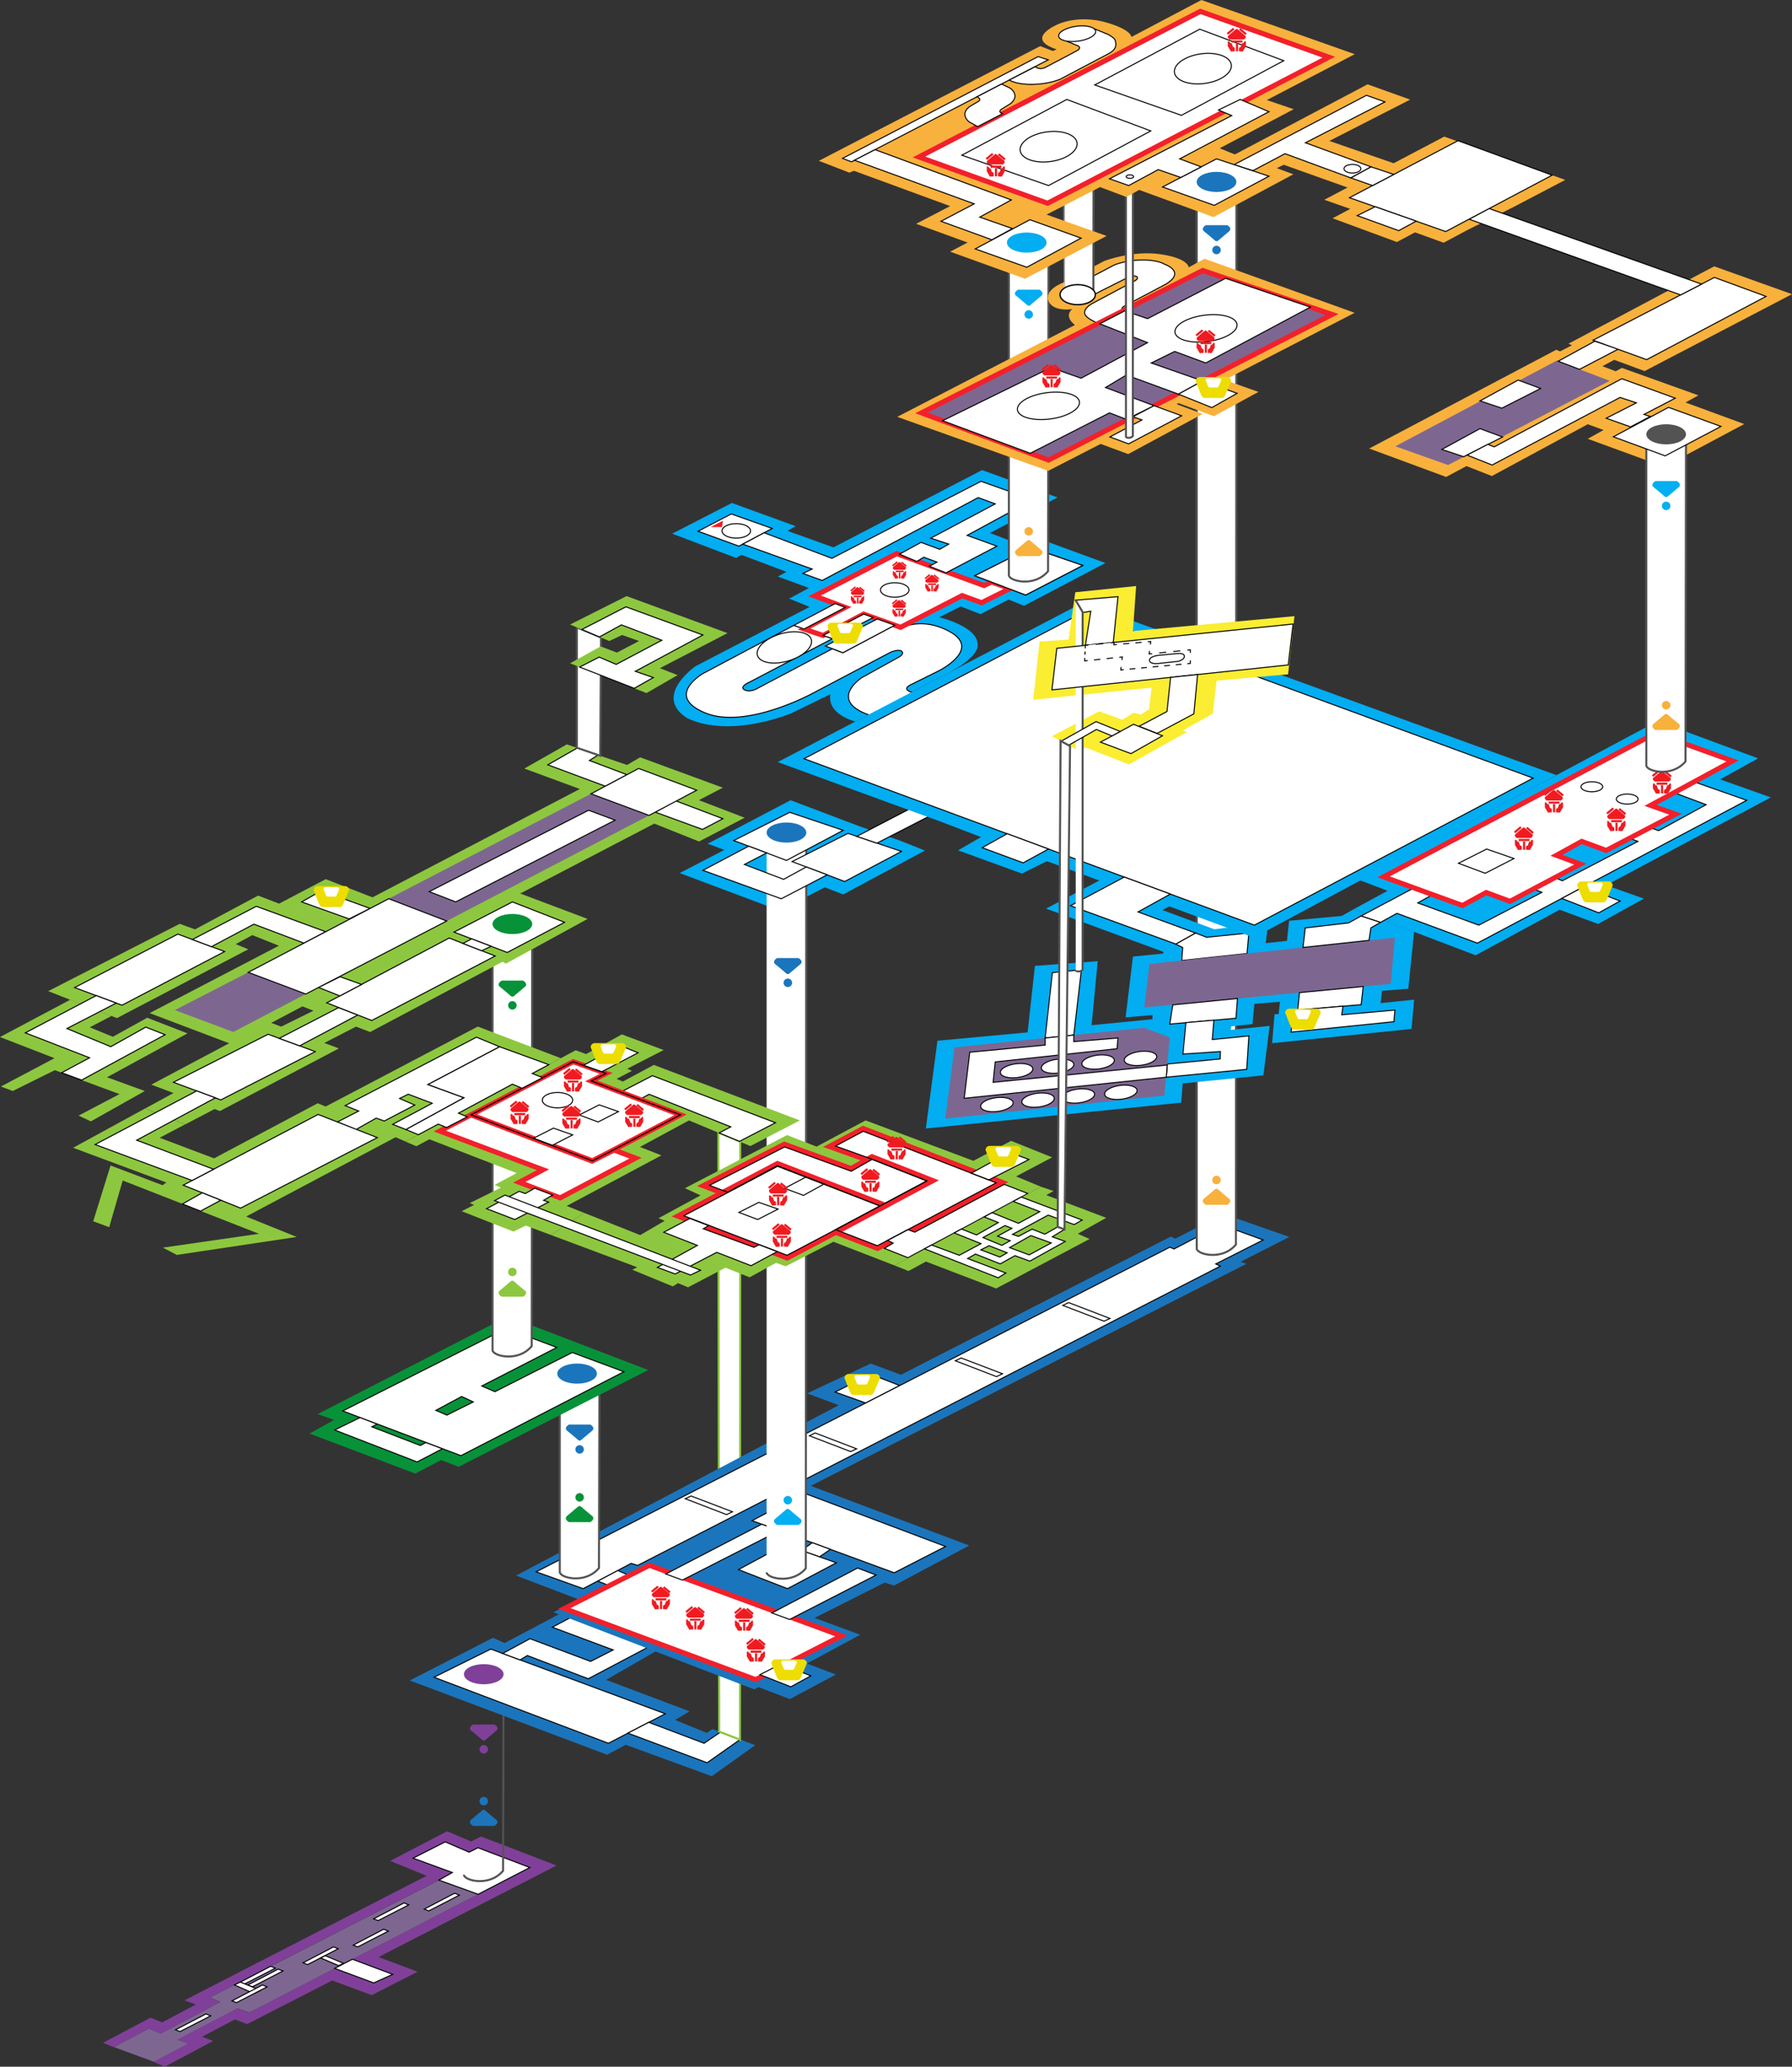 <?xml version="1.0" encoding="utf-8"?>
<!-- Generator: Adobe Illustrator 17.0.0, SVG Export Plug-In . SVG Version: 6.00 Build 0)  -->
<!DOCTYPE svg PUBLIC "-//W3C//DTD SVG 1.1//EN" "http://www.w3.org/Graphics/SVG/1.1/DTD/svg11.dtd">
<svg version="1.1" xmlns="http://www.w3.org/2000/svg" xmlns:xlink="http://www.w3.org/1999/xlink" x="0px" y="0px"
	 width="3541.8px" height="4085.3px" viewBox="-1770.9 -6.8 3541.8 4085.3" enable-background="new -1770.9 -6.8 3541.8 4085.3"
	 xml:space="preserve">
<rect x="-1770.9" y="-6.8" width="3541.8" height="4085.3" fill="#333333" stroke="none"/>
<g id="ENTRANCE_x5F_PIPE-0001">
</g>
<g id="PIPE-ENGINE-0002">
</g>
<g id="PLATFROM-ENGINE-0003">
</g>
<g id="VENTILATOR-0004">
</g>
<g id="ENGINE-0005">
</g>
<g id="STONE_x5F_PILLAR-0006">
</g>
<g id="CHAIN_x5F_ROOM-0007">
</g>
<g id="ARMORY-0008">
</g>
<g id="PIPE_x5F_MAZE-0009">
</g>
<g id="TRANSFER-0010">
</g>
<g id="AQUEDUCT-0011">
</g>
<g id="ENTRANCE_x5F_CHREST-0012">
</g>
<g id="ENTRANCE_x5F_WATERFALL-0013">
</g>
<g id="TO_x5F_ROYAL_x5F_POOLS-0014">
</g>
<g id="DRAIN-0015">
</g>
<g id="IRRIGATION-0016">
</g>
<g id="HANGING_x5F_GARDENS-0017">
</g>
<g id="PLEASURE_x5F_GARDENS-0018">
</g>
<g id="GAUNTLET-0019">
</g>
<g id="CONDUIT-0020">
</g>
<g id="SPARK_x5F_ROOM-0021">
</g>
<g id="PIPELINE_x5F_LOWER-0023">
</g>
<g id="PIPELINE_x5F_UPPER-0024">
</g>
<g id="THRONE-0025">
	<g>
		<polygon fill="#7D6791" points="-1545.8,4039.6 -1476.7,4003.2 -1453.4,4013.1 -1335.3,3950.2 -1355.7,3941.6 -902.7,3709.6 
			-825.9,3737.5 -1278,3971.4 -1301.3,3963.2 -1420.3,4025.2 -1398.6,4032.7 -1466.5,4068.8 		"/>
		
			<linearGradient id="SVGID_1_" gradientUnits="userSpaceOnUse" x1="0.5" y1="1224.5" x2="1.5" y2="1224.5" gradientTransform="matrix(722.373 0 0 -722.373 -1908.261 888434.375)">
			<stop  offset="0" style="stop-color:#FFFFFF"/>
			<stop  offset="1" style="stop-color:#191818"/>
		</linearGradient>
		<polygon fill="url(#SVGID_1_)" points="-1545.8,4039.6 -1545.8,4039.6 -1476.7,4003.2 -1453.4,4013.1 -1335.3,3950.2 
			-1355.7,3941.6 -902.7,3709.6 -825.9,3737.5 -1278,3971.4 -1301.3,3963.2 -1420.3,4025.2 -1398.6,4032.7 -1466.5,4068.8 
			-1545.8,4039.6 -1545.8,4039.6 -1545.8,4039.6 -1466.5,4068.8 -1398.6,4032.7 -1420.3,4025.2 -1301.3,3963.2 -1278,3971.4 
			-825.9,3737.5 -902.7,3709.6 -1355.7,3941.6 -1335.3,3950.2 -1453.4,4013.1 -1476.7,4003.2 -1545.8,4039.6 		"/>
		<polygon fill="#804099" points="-1445.4,4078.5 -1467,4068.9 -1399.2,4032.9 -1420.8,4025.3 -1301.8,3963.4 -1278.5,3971.6 
			-1109.5,3884.1 -1032.2,3912.8 -994.7,3895.9 -1074.4,3866 -723.7,3684.7 -826.3,3645.6 -843.7,3654.4 -890.9,3634 -954.5,3666.2 
			-875.3,3695.1 -1356.1,3941.7 -1335.8,3950.3 -1454,4013.3 -1477.3,4003.4 -1546.4,4039.7 -1567.3,4031.2 -1473.5,3981.6 
			-1450.4,3990.8 -1383.9,3955.5 -1406.4,3947.3 -927.8,3701.1 -999.7,3671.7 -887.3,3613.1 -839.8,3633.2 -820.2,3623.4 
			-671,3680.7 -1022.8,3861.7 -945.6,3890.7 -1036.2,3937 -1114.3,3908 -1282.5,3994.3 -1306.5,3984.9 -1371.5,4019.2 
			-1349.5,4027.5 		"/>
		<polygon fill="#FFFFFF" points="-1424,4005.4 -1415.1,4009 -1354.5,3977.9 -1363.8,3974.1 		"/>
		<polygon fill="none" stroke="#000000" stroke-width="2" stroke-miterlimit="10" points="-1424,4005.4 -1415.1,4009 
			-1354.5,3977.9 -1363.8,3974.1 		"/>
		<polygon fill="#FFFFFF" points="-1296.1,3911.3 -1287.2,3914.8 -1226.6,3883.6 -1235.9,3879.9 		"/>
		<polygon fill="none" stroke="#000000" stroke-width="2" stroke-miterlimit="10" points="-1296.1,3911.3 -1287.2,3914.8 
			-1226.6,3883.6 -1235.9,3879.9 		"/>
		<polygon fill="#FFFFFF" points="-1281,3916.9 -1272.1,3920.5 -1211.6,3889.2 -1221,3885.5 		"/>
		<polygon fill="none" stroke="#000000" stroke-width="2" stroke-miterlimit="10" points="-1281,3916.9 -1272.1,3920.5 
			-1211.6,3889.2 -1221,3885.5 		"/>
		<polygon fill="#FFFFFF" points="-1171.9,3873 -1163,3876.6 -1102.5,3845.3 -1111.7,3841.6 		"/>
		<polygon fill="none" stroke="#000000" stroke-width="2" stroke-miterlimit="10" points="-1171.9,3873 -1163,3876.6 
			-1102.5,3845.3 -1111.7,3841.6 		"/>
		<polygon fill="#FFFFFF" points="-1032.5,3786.1 -1023.6,3789.7 -963.1,3758.6 -972.3,3754.7 		"/>
		<polygon fill="none" stroke="#000000" stroke-width="2" stroke-miterlimit="10" points="-1032.5,3786.1 -1023.6,3789.7 
			-963.1,3758.6 -972.3,3754.7 		"/>
		<polygon fill="#FFFFFF" points="-1072.7,3838.1 -1063.7,3841.6 -1003.3,3810.4 -1012.6,3806.7 		"/>
		<polygon fill="none" stroke="#000000" stroke-width="2" stroke-miterlimit="10" points="-1072.7,3838.1 -1063.7,3841.6 
			-1003.3,3810.4 -1012.6,3806.7 		"/>
		<polygon fill="#FFFFFF" points="-932.4,3766.9 -923.5,3770.5 -863.1,3739.4 -872.3,3735.5 		"/>
		<polygon fill="none" stroke="#000000" stroke-width="2" stroke-miterlimit="10" points="-932.4,3766.9 -923.5,3770.5 
			-863.1,3739.4 -872.3,3735.5 		"/>
		<polygon fill="#FFFFFF" points="-1256.3,3927.5 -1268.8,3933.9 -1307.5,3916.8 -1295.9,3911.1 		"/>
		<polygon fill="none" stroke="#000000" stroke-width="2" stroke-miterlimit="10" points="-1256.3,3927.5 -1268.8,3933.9 
			-1307.5,3916.8 -1295.9,3911.1 		"/>
		<polygon fill="#FFFFFF" points="-1137.1,3863.5 -1128,3859.1 -1092,3874.1 -1101.5,3878.8 		"/>
		<path d="M-1128,3860.1l33.5,14l-7.1,3.5l-33.2-14.2L-1128,3860.1 M-1128,3858l-11.5,5.6l38.1,16.3l11.8-5.9L-1128,3858z"/>
		<polygon fill="#FFFFFF" points="-954.5,3666.2 -890.9,3634 -843.7,3654.4 -826.3,3645.6 -723.7,3684.7 -825.9,3737.6 
			-903.5,3709.6 -876.9,3694.6 		"/>
		<polygon fill="none" stroke="#000000" stroke-width="2" stroke-miterlimit="10" points="-954.5,3666.2 -890.9,3634 -843.7,3654.4 
			-826.3,3645.6 -723.7,3684.7 -825.9,3737.6 -903.5,3709.6 -876.9,3694.6 		"/>
		<polygon fill="#FFFFFF" points="-1109.5,3884.1 -1074.4,3866 -994.7,3895.9 -1032.2,3912.8 		"/>
		<polygon fill="none" stroke="#000000" stroke-width="2" stroke-miterlimit="10" points="-1109.5,3884.1 -1074.4,3866 
			-994.7,3895.9 -1032.2,3912.8 		"/>
		<polygon fill="#FFFFFF" points="-1312.4,3948.3 -1303.5,3951.8 -1243,3920.6 -1252.2,3916.9 		"/>
		<polygon fill="none" stroke="#000000" stroke-width="2" stroke-miterlimit="10" points="-1312.4,3948.3 -1303.5,3951.8 
			-1243,3920.6 -1252.2,3916.9 		"/>
		<path fill="none" stroke="#535353" stroke-width="4" stroke-miterlimit="10" d="M-854,3699c0,11.4,50.4,24.7,77.4-7.9l1-401.6
			l-78.4,17.4C-854,3306.8-854,3687.6-854,3699z"/>
		<path fill="#1C75BB" d="M-840,3590.5c0,0-6.7,5.3,3.8,11.9h42.6c10.6-6.6,3.8-11.9,3.8-11.9s-17.5-14.3-21.5-18.1
			c-4-3.8-7.3,0-7.3,0L-840,3590.5z"/>
		<circle fill="#1C75BB" cx="-814.8" cy="3553.5" r="8.4"/>
		<path fill="#804099" d="M-789.7,3414c0,0,6.7-5.3-3.8-11.9h-42.5c-10.6,6.6-3.8,11.9-3.8,11.9s17.5,14.3,21.5,18.1
			c4,3.8,7.3,0,7.3,0L-789.7,3414z"/>
		<circle fill="#804099" cx="-814.8" cy="3451" r="8.4"/>
		<polygon fill="#1B75BC" points="-362.8,3411 -374,3418.6 -436.8,3393 -408,3376 -573,3313.8 -451,3243.5 -643.2,3172 -773.6,3241 
			-796.6,3230.6 -960.9,3315 -571.1,3461.7 -534.1,3442.1 -364.1,3504.2 -278.2,3442.9 		"/>
		<polygon fill="#FFFFFF" points="-568.4,3439.1 -456,3380.8 -800.8,3252.9 -913.2,3308.6 		"/>
		<polygon fill="none" stroke="#000000" stroke-width="2" stroke-miterlimit="10" points="-568.4,3439.1 -456,3380.8 -800.8,3252.9 
			-913.2,3308.6 		"/>
		<polygon fill="#FFFFFF" points="-723.4,3232.4 -777.4,3261.6 -743,3274.3 -728.6,3265.7 -608.3,3311.6 -484.2,3246.1 
			-602.1,3202.3 -585.1,3193 -621.4,3179 -679.3,3209.7 -559,3254.6 -603.6,3277.3 		"/>
		<polygon fill="none" stroke="#000000" stroke-width="2" stroke-miterlimit="10" points="-723.4,3232.4 -777.4,3261.6 -743,3274.3 
			-728.6,3265.7 -608.3,3311.6 -484.2,3246.1 -602.1,3202.3 -585.1,3193 -621.4,3179 -679.3,3209.7 -559,3254.6 -603.6,3277.3 		"/>
		<polygon fill="#FFFFFF" points="-529.9,3419.1 -373.3,3477.6 -308.4,3431.9 -347.6,3417.5 -379.3,3439.1 -488.7,3397.7 		"/>
		<polygon fill="none" stroke="#000000" stroke-width="2" stroke-miterlimit="10" points="-529.9,3419.1 -373.3,3477.6 
			-308.4,3431.9 -347.6,3417.5 -379.3,3439.1 -488.7,3397.7 		"/>
		<ellipse fill="#804099" cx="-814.8" cy="3302.6" rx="39.2" ry="19.9"/>
		<path fill="#FFFFFF" d="M-308.4,3431.9l0.6-1181.7l-43.3-18.1c0,0,1.6,1103.4,1.6,1183.9L-308.4,3431.9z"/>
		<path fill="none" stroke="#8DC73F" stroke-width="4" stroke-miterlimit="10" d="M-308.4,3431.9l0.6-1181.7l-43.3-18.1
			c0,0,1.6,1103.4,1.6,1183.9L-308.4,3431.9z"/>
		<polygon fill="#1B75BC" points="647.7,2392.9 551.7,2441.7 543.3,2437.4 9.8,2710.7 -50.1,2688.5 -175.7,2747.5 -113.1,2770.8 
			-750.9,3107.6 -616.9,3158.7 -487.1,3092.7 692.6,2491.4 681.1,2487.4 777.4,2438.2 		"/>
		<polygon fill="#FFFFFF" points="-120.4,2744.8 -59.8,2766.5 7.3,2732 -49.8,2709.8 		"/>
		<polygon fill="none" stroke="#000000" stroke-width="2" stroke-miterlimit="10" points="-120.4,2744.8 -59.8,2766.5 7.3,2732 
			-49.8,2709.8 		"/>
		<path fill="#EDDD00" d="M-42.4,2742.5c-1.6,4.4-3.6,8.1-8.1,8.1h-33.3c-4.5,0-6.2-3.7-8.1-8.1l-9.9-25.2c0-4.5,3.6-8.1,8.1-8.1
			h53.9c4.5,0,8.1,3.6,8.1,8.1L-42.4,2742.5z"/>
		<path fill="#FFFFFF" d="M-56,2726.3c-0.7,1.9-1.6,3.6-3.6,3.6h-14.7c-1.9,0-2.7-1.6-3.6-3.6l-4.4-11.1c0-1.9,1.6-3.6,3.6-3.6h23.9
			c1.9,0,3.6,1.6,3.6,3.6L-56,2726.3z"/>
		<polygon fill="#FFFFFF" points="-589.6,3118.5 -560.7,3130.1 -520.9,3110 -550.4,3097.5 		"/>
		<polygon fill="none" stroke="#000000" stroke-width="2" stroke-miterlimit="10" points="-589.6,3118.5 -560.7,3130.1 -520.9,3110 
			-550.4,3097.5 		"/>
		<polygon fill="#FFFFFF" points="-711.2,3100.2 -618.3,3133.5 -523.4,3083.5 -510.7,3087.6 641,2496 632,2491.6 725.7,2444.2 
			642,2413.8 549.6,2462 541.2,2458.5 		"/>
		<polygon fill="none" stroke="#000000" stroke-width="2" stroke-miterlimit="10" points="-711.2,3100.2 -618.3,3133.5 
			-523.4,3083.5 -510.7,3087.6 641,2496 632,2491.6 725.7,2444.2 642,2413.8 549.6,2462 541.2,2458.5 		"/>
		<polygon fill="#FFFFFF" points="-323.3,2981.5 -334.9,2987.1 -416.5,2955.7 -405,2950.3 		"/>
		<polygon fill="none" stroke="#000000" stroke-width="2" stroke-miterlimit="10" points="-323.3,2981.5 -334.9,2987.1 
			-416.5,2955.7 -405,2950.3 		"/>
		<polygon fill="#FFFFFF" points="-77.9,2857.1 -89.7,2862.5 -171.1,2831.3 -159.8,2825.7 		"/>
		<polygon fill="none" stroke="#000000" stroke-width="2" stroke-miterlimit="10" points="-77.9,2857.1 -89.7,2862.5 -171.1,2831.3 
			-159.8,2825.7 		"/>
		<polygon fill="#FFFFFF" points="210.5,2708.7 198.7,2714.4 117.3,2683 128.8,2677.5 		"/>
		<polygon fill="none" stroke="#000000" stroke-width="2" stroke-miterlimit="10" points="210.5,2708.7 198.7,2714.4 117.3,2683 
			128.8,2677.5 		"/>
		<polygon fill="#FFFFFF" points="422.9,2599.4 411.1,2604.8 329.7,2573.6 341.2,2568 		"/>
		<polygon fill="none" stroke="#000000" stroke-width="2" stroke-miterlimit="10" points="422.9,2599.4 411.1,2604.8 329.7,2573.6 
			341.2,2568 		"/>
		<path fill="#FFFFFF" d="M594.4,2461.2c0,11.4,50.4,24.7,77.4-7.9l1-2106.8l-78.4,17.4C594.4,363.9,594.4,2450,594.4,2461.2z"/>
		<path fill="none" stroke="#535353" stroke-width="4" stroke-miterlimit="10" d="M594.4,2461.2c0,11.4,50.4,24.7,77.4-7.9l1-2106.8
			l-78.4,17.4C594.4,363.9,594.4,2450,594.4,2461.2z"/>
		<path fill="#F8B13C" d="M608.4,2362.8c0,0-6.7,5.3,3.8,11.9h42.6c10.6-6.6,3.8-11.9,3.8-11.9s-17.5-14.3-21.5-18.1
			c-4-3.8-7.3,0-7.3,0L608.4,2362.8z"/>
		<circle fill="#F8B13C" cx="633.5" cy="2325.7" r="8.4"/>
		<path fill="#1B75BC" d="M658.7,450.2c0,0,6.7-5.3-3.8-11.9h-42.6c-10.6,6.6-3.8,11.9-3.8,11.9s17.5,14.3,21.5,18.1
			c4,3.8,7.3,0,7.3,0L658.7,450.2z"/>
		<circle fill="#1B75BC" cx="633.5" cy="487.4" r="8.4"/>
		<polyline fill="#1B75BC" points="-601.1,3202.2 -596.7,3199.2 -277.9,3318.2 -258.6,3307.2 -207.9,3327.5 -168.3,3305.8 
			-217.9,3286.1 -102.7,3224 -199.9,3188.9 -40.9,3106.9 -75.6,3092.3 -233.9,3175.2 -409.1,3111.1 -230.5,3018.8 -167.2,3041.8 
			-178.4,3048.8 -209.1,3038.1 -300.1,3087.2 -204.7,3124.5 -107.1,3073.8 -138.6,3062.7 -129.3,3055.4 -3.2,3101.7 96.6,3050.5 
			-181.8,2944.6 -284.2,2998.7 -265.3,3005.5 -455.1,3104.5 -487.1,3092.7 -650.3,3179 		"/>
		<polygon fill="#1B75BC" points="-677.1,3180.2 -173.3,2928.5 144.8,3048.2 -3.9,3127.4 -22.4,3121.5 -161,3191.3 -70.7,3224.6 
			-176.2,3281.5 -118.8,3303.2 -209.9,3351.8 -271.6,3328.1 -280.2,3332.6 		"/>
		<polygon fill="#FFFFFF" points="-655.6,3172.8 -487.4,3087.2 -107.8,3226.8 -277.3,3313.3 		"/>
		<path fill="#F2202B" d="M-487.1,3092.7l366.8,134.9l-157.4,80.3L-643.2,3172L-487.1,3092.7 M-487.7,3081.8l-3.9,2l-156.1,79.4
			l-20.3,10.3l21.4,7.9l365.6,135.8l4.1,1.5l3.9-2l157.4-80.3l20.4-10.4l-21.5-7.9l-366.8-134.9L-487.7,3081.8z"/>
		<polygon fill="#FFFFFF" points="-245.4,3181.5 -210.3,3194.4 -39.4,3106.6 -75.9,3092.7 		"/>
		<polygon fill="none" stroke="#000000" stroke-width="2" stroke-miterlimit="10" points="-245.4,3181.5 -210.3,3194.4 
			-39.4,3106.6 -75.9,3092.7 		"/>
		<polygon fill="#FFFFFF" points="-3.5,3102.1 97.9,3050.1 -181.8,2944.6 -284.5,2999.1 -129.6,3055.8 		"/>
		<polygon fill="none" stroke="#000000" stroke-width="2" stroke-miterlimit="10" points="-3.5,3102.1 97.9,3050.1 -181.8,2944.6 
			-284.5,2999.1 -129.6,3055.8 		"/>
		<polygon fill="#FFFFFF" points="-151.2,3070.6 -186.6,3058.1 -165.5,3042.6 -129.6,3055.8 		"/>
		<polygon fill="none" stroke="#000000" stroke-width="2" stroke-miterlimit="10" points="-151.2,3070.6 -186.6,3058.1 
			-165.5,3042.6 -129.6,3055.8 		"/>
		<polygon fill="#FFFFFF" points="-214.5,3133.5 -117.9,3082.4 -219.6,3046.4 -311.4,3095.8 		"/>
		<polygon fill="none" stroke="#000000" stroke-width="2" stroke-miterlimit="10" points="-214.5,3133.5 -117.9,3082.4 
			-219.6,3046.4 -311.4,3095.8 		"/>
		<polygon fill="#FFFFFF" points="-265.4,3006.1 -230.5,3018.8 -422.2,3116.5 -455.1,3104.5 		"/>
		<polygon fill="none" stroke="#000000" stroke-width="2" stroke-miterlimit="10" points="-265.4,3006.1 -230.5,3018.8 
			-422.2,3116.5 -455.1,3104.5 		"/>
		<path fill="#F01B21" d="M-481.2,3142.7c0,0-4.4,3.6,2.5,7.8h27.8c6.9-4.2,2.5-7.8,2.5-7.8s-11.5-9.3-14.1-11.8
			c-2.6-2.5-4.8,0-4.8,0L-481.2,3142.7z"/>
		<rect x="-475.2" y="3152.4" fill="#F01B21" width="21.4" height="4.2"/>
		<rect x="-466.5" y="3157.5" fill="#F01B21" width="4.2" height="16.4"/>
		
			<rect x="-485.5" y="3132" transform="matrix(-0.769 0.639 -0.639 -0.769 1159.151 5849.495)" fill="#F01B21" width="16.4" height="4.2"/>
		
			<rect x="-455.2" y="3126.7" transform="matrix(-0.639 0.769 -0.769 -0.639 1668.132 5487.355)" fill="#F01B21" width="4.2" height="16.4"/>
		<polygon fill="#F01B21" points="-482.6,3154.4 -480,3154.4 -477.2,3157.8 -475.2,3157.8 -472.1,3165.7 -470.2,3165.7 
			-468.9,3168.1 -468.9,3174 -476.5,3174.4 -482.6,3163.8 		"/>
		<polygon fill="#F01B21" points="-446.8,3154.4 -449.4,3154.4 -452.1,3157.8 -454.3,3157.8 -457.3,3165.7 -459.3,3165.7 
			-460.6,3168.1 -460.6,3174 -453,3174.4 -446.8,3163.8 		"/>
		<path fill="#F01B21" d="M-413.3,3182.9c0,0-4.4,3.6,2.5,7.8h27.8c6.9-4.2,2.5-7.8,2.5-7.8s-11.5-9.3-14.1-11.8
			c-2.6-2.5-4.8,0-4.8,0L-413.3,3182.9z"/>
		<rect x="-407.3" y="3192.7" fill="#F01B21" width="21.4" height="4.2"/>
		<rect x="-398.7" y="3197.7" fill="#F01B21" width="4.2" height="16.4"/>
		
			<rect x="-417.6" y="3172.4" transform="matrix(-0.769 0.639 -0.639 -0.769 1305.008 5877.45)" fill="#F01B21" width="16.4" height="4.2"/>
		
			<rect x="-387.5" y="3167" transform="matrix(-0.639 0.769 -0.769 -0.639 1810.152 5501.202)" fill="#F01B21" width="4.2" height="16.4"/>
		<polygon fill="#F01B21" points="-414.7,3194.5 -412.1,3194.5 -409.4,3198 -407.3,3198 -404.3,3205.9 -402.4,3205.9 -401,3208.4 
			-401,3214.1 -408.7,3214.5 -414.7,3204 		"/>
		<polygon fill="#F01B21" points="-378.9,3194.5 -381.5,3194.5 -384.3,3198 -386.5,3198 -389.5,3205.9 -391.4,3205.9 -392.8,3208.4 
			-392.8,3214.1 -385.1,3214.5 -378.9,3204 		"/>
		<path fill="#F01B21" d="M-317,3185.2c0,0-4.4,3.6,2.5,7.8h27.8c6.9-4.2,2.5-7.8,2.5-7.8s-11.5-9.3-14.1-11.8c-2.6-2.5-4.8,0-4.8,0
			L-317,3185.2z"/>
		<rect x="-310.8" y="3194.9" fill="#F01B21" width="21.4" height="4.2"/>
		<rect x="-302.2" y="3200" fill="#F01B21" width="4.2" height="16.4"/>
		
			<rect x="-321.3" y="3174.5" transform="matrix(-0.769 0.639 -0.639 -0.769 1476.737 5819.664)" fill="#F01B21" width="16.4" height="4.2"/>
		
			<rect x="-290.9" y="3169.3" transform="matrix(-0.639 0.769 -0.769 -0.639 1970.155 5430.808)" fill="#F01B21" width="4.2" height="16.4"/>
		<polygon fill="#F01B21" points="-318.4,3196.8 -315.8,3196.8 -313,3200.2 -310.8,3200.2 -307.8,3208.2 -305.9,3208.2 
			-304.5,3210.5 -304.5,3216.4 -312.2,3216.8 -318.4,3206.3 		"/>
		<polygon fill="#F01B21" points="-282.6,3196.8 -285.2,3196.8 -287.9,3200.2 -290.1,3200.2 -293,3208.2 -294.9,3208.2 
			-296.3,3210.5 -296.3,3216.4 -288.6,3216.8 -282.6,3206.3 		"/>
		<path fill="#F01B21" d="M-293.5,3246.2c0,0-4.4,3.6,2.5,7.8h27.8c6.9-4.2,2.5-7.8,2.5-7.8s-11.5-9.3-14.1-11.8
			c-2.6-2.5-4.8,0-4.8,0L-293.5,3246.2z"/>
		<rect x="-287.4" y="3255.9" fill="#F01B21" width="21.4" height="4.2"/>
		<rect x="-278.7" y="3261" fill="#F01B21" width="4.2" height="16.4"/>
		
			<rect x="-297.7" y="3235.5" transform="matrix(-0.769 0.639 -0.639 -0.769 1557.54 5912.494)" fill="#F01B21" width="16.4" height="4.2"/>
		
			<rect x="-267.4" y="3230.2" transform="matrix(-0.639 0.769 -0.769 -0.639 2055.557 5512.555)" fill="#F01B21" width="4.2" height="16.4"/>
		<polygon fill="#F01B21" points="-294.9,3257.9 -292.1,3257.9 -289.4,3261.3 -287.4,3261.3 -284.3,3269.2 -282.4,3269.2 
			-281,3271.6 -281,3277.5 -288.7,3277.9 -294.9,3267.3 		"/>
		<polygon fill="#F01B21" points="-259,3257.9 -261.6,3257.9 -264.3,3261.3 -266.5,3261.3 -269.5,3269.2 -271.5,3269.2 
			-272.8,3271.6 -272.8,3277.5 -265.1,3277.9 -259,3267.3 		"/>
		<polygon fill="#FFFFFF" points="-207.9,3327.5 -168.3,3305.8 -227.3,3282.3 -268.9,3303.5 		"/>
		<polygon fill="none" stroke="#000000" stroke-width="2" stroke-miterlimit="10" points="-207.9,3327.5 -168.3,3305.8 
			-227.3,3282.3 -268.9,3303.5 		"/>
		<path fill="#EDDD00" d="M-186.9,3306.5c-1.6,4.4-3.6,8.1-8.1,8.1h-33.3c-4.5,0-6.2-3.7-8.1-8.1l-9.9-25.2c0-4.5,3.6-8.1,8.1-8.1
			h53.9c4.5,0,8.1,3.6,8.1,8.1L-186.9,3306.5z"/>
		<path fill="#FFFFFF" d="M-200.6,3290.3c-0.7,1.9-1.6,3.6-3.6,3.6h-14.7c-1.9,0-2.7-1.6-3.6-3.6l-4.4-11.1c0-1.9,1.6-3.6,3.6-3.6
			h23.9c1.9,0,3.6,1.6,3.6,3.6L-200.6,3290.3z"/>
		<polygon fill="#02ADF1" points="9.9,1655.6 57.2,1674.5 -104.4,1761.3 -140.7,1747.2 -230.2,1793.1 -427.6,1719 -339.2,1673.2 
			-372.2,1661 -208.3,1575 -73.8,1625.9 		"/>
		<path fill="#FFFFFF" d="M-255.7,3101.3c0,11.4,50.4,24.7,77.4-7.9l1-1460.6l-78.4,17.4C-255.7,1650.1-255.7,3089.9-255.7,3101.3z"
			/>
		<path fill="none" stroke="#535353" stroke-width="4" stroke-miterlimit="10" d="M-255.7,3101.3c0,11.4,50.4,24.7,77.4-7.9
			l1-1460.6l-78.4,17.4C-255.7,1650.1-255.7,3089.9-255.7,3101.3z"/>
		<polygon fill="#FFFFFF" points="-320.7,1654.7 -210.1,1598.9 -104.4,1634.5 -216.5,1694 		"/>
		<polygon fill="none" stroke="#000000" stroke-width="2" stroke-miterlimit="10" points="-320.7,1654.7 -210.1,1598.9 
			-104.4,1634.5 -216.5,1694 		"/>
		<polygon fill="#FFFFFF" points="-205.4,1696.3 -94.9,1640.5 10.9,1676.2 -101.4,1735.7 		"/>
		<polygon fill="none" stroke="#000000" stroke-width="2" stroke-miterlimit="10" points="-205.4,1696.3 -94.9,1640.5 10.9,1676.2 
			-101.4,1735.7 		"/>
		<polygon fill="#FFFFFF" points="-291.2,1665.8 -255.7,1679.2 -299.6,1702 -222.1,1731.4 -177.3,1706.9 -136,1722.5 -226.8,1769.8 
			-381.7,1713.6 		"/>
		<polygon fill="none" stroke="#000000" stroke-width="2" stroke-miterlimit="10" points="-291.2,1665.8 -255.7,1679.2 -299.6,1702 
			-222.1,1731.4 -177.3,1706.9 -136,1722.5 -226.8,1769.8 -381.7,1713.6 		"/>
		<polygon fill="#FFFFFF" points="-37.8,1659.9 -77.5,1646.4 51.7,1579.3 90.7,1593.7 		"/>
		<polygon fill="none" stroke="#000000" stroke-width="2" stroke-miterlimit="10" points="-37.8,1659.9 -77.5,1646.4 51.7,1579.3 
			90.7,1593.7 		"/>
		<path fill="#1B75BC" d="M-188.7,1898.9c0,0,6.7-5.3-3.8-11.9h-42.6c-10.6,6.6-3.8,11.9-3.8,11.9s17.5,14.3,21.5,18.1
			c4,3.8,7.3,0,7.3,0L-188.7,1898.9z"/>
		<circle fill="#1B75BC" cx="-213.8" cy="1935.9" r="8.4"/>
		<ellipse fill="#1B75BC" cx="-216.5" cy="1638.9" rx="39.2" ry="19.9"/>
		<path fill="#03AFF0" d="M-239,2995.6c0,0-6.7,5.3,3.8,11.9h42.6c10.6-6.6,3.8-11.9,3.8-11.9s-17.5-14.3-21.5-18.1
			c-4-3.8-7.3,0-7.3,0L-239,2995.6z"/>
		<circle fill="#03AFF0" cx="-213.8" cy="2958.6" r="8.4"/>
		<path fill="#FFFFFF" d="M-664.5,3100.6c0,11.4,50.4,24.7,77.4-7.9l1-401.6l-78.4,17.4C-664.5,2708.5-664.5,3089.4-664.5,3100.6z"
			/>
		<path fill="none" stroke="#535353" stroke-width="4" stroke-miterlimit="10" d="M-664.5,3100.6c0,11.4,50.4,24.7,77.4-7.9l1-401.6
			l-78.4,17.4C-664.5,2708.5-664.5,3089.4-664.5,3100.6z"/>
		<polygon fill="#079239" points="-899,2879.3 -864.3,2892.6 -489.7,2701.3 -767,2595.1 -1143.1,2788.4 -1110.5,2799.9 
			-1159.1,2827 -950.1,2906 		"/>
		<polygon fill="#FFFFFF" points="-1059.1,2795.2 -1109.5,2819.9 -946.5,2883 -896.4,2856.9 -929.1,2844.5 -940.1,2850.5 
			-1035.9,2813.6 -1025.1,2808.1 		"/>
		<polygon fill="none" stroke="#000000" stroke-width="2" stroke-miterlimit="10" points="-1059.1,2795.2 -1109.5,2819.9 
			-946.5,2883 -896.4,2856.9 -929.1,2844.5 -940.1,2850.5 -1035.9,2813.6 -1025.1,2808.1 		"/>
		<path fill="#FFFFFF" d="M-639.9,2666.7l-152.8,77.4l-26-11.2l148.4-76.2l-100.1-37.6l-323.1,163.1l233.6,88.4l322.1-165.9
			L-639.9,2666.7z M-887.6,2790.4l-21.9-9.3l51-27.4l23,10.7L-887.6,2790.4z"/>
		<path fill="none" stroke="#000000" stroke-width="2" stroke-miterlimit="10" d="M-639.9,2666.7l-152.8,77.4l-26-11.2l148.4-76.2
			l-100.1-37.6l-323.1,163.1l233.6,88.4l322.1-165.9L-639.9,2666.7z M-887.6,2790.4l-21.9-9.3l51-27.4l23,10.7L-887.6,2790.4z"/>
		<path fill="#079239" d="M-650.5,2990c0,0-6.7,5.3,3.8,11.9h42.6c10.6-6.6,3.8-11.9,3.8-11.9s-17.5-14.3-21.5-18.1
			c-4-3.8-7.3,0-7.3,0L-650.5,2990z"/>
		<circle fill="#079239" cx="-625.3" cy="2953" r="8.4"/>
		<path fill="#1B75BC" d="M-600.2,2821c0,0,6.7-5.3-3.8-11.9h-42.6c-10.6,6.6-3.8,11.9-3.8,11.9s17.5,14.3,21.5,18.1
			c4,3.8,7.3,0,7.3,0L-600.2,2821z"/>
		<circle fill="#1B75BC" cx="-625.3" cy="2858.2" r="8.4"/>
		<ellipse fill="#1B75BC" cx="-630.3" cy="2708.4" rx="39.2" ry="19.9"/>
		<path fill="#FFFFFF" d="M-797.4,2662c0,11.4,50.4,24.7,77.4-7.9l1-840.7l-78.4,17.4C-797.4,1830.9-797.4,2650.8-797.4,2662z"/>
		<path fill="none" stroke="#535353" stroke-width="4" stroke-miterlimit="10" d="M-797.4,2662c0,11.4,50.4,24.7,77.4-7.9l1-840.7
			l-78.4,17.4C-797.4,1830.9-797.4,2650.8-797.4,2662z"/>
		<path fill="#8DC73F" d="M-783.4,2544.5c0,0-6.7,5.3,3.8,11.9h42.6c10.6-6.6,3.8-11.9,3.8-11.9s-17.5-14.3-21.5-18.1
			c-4-3.8-7.3,0-7.3,0L-783.4,2544.5z"/>
		<circle fill="#8DC73F" cx="-758.2" cy="2507.5" r="8.4"/>
		<path fill="#079239" d="M-733.1,1943.5c0,0,6.7-5.3-3.8-11.9h-42.6c-10.6,6.6-3.8,11.9-3.8,11.9s17.5,14.3,21.5,18.1
			c4,3.8,7.3,0,7.3,0L-733.1,1943.5z"/>
		<circle fill="#079239" cx="-758.2" cy="1980.5" r="8.4"/>
		<polygon fill="#8DC73F" points="286.8,2339.1 237.3,2318.6 308.6,2280.9 227.5,2248.3 153,2287.8 -60.1,2207.9 -157,2259.7 
			-215.3,2236.9 -417.2,2341.9 -386.3,2356.1 -469.3,2401.2 -457.2,2406.4 -505.6,2434.6 -616.6,2390.6 -681.7,2434.5 
			-511.6,2498.1 -521.2,2503.1 -441.2,2536 -430.7,2529.6 -411,2537.8 -337,2499 -289.4,2518.1 -237.2,2489.4 -218.1,2496.3 
			-123.7,2447.8 -3,2494.6 		"/>
		<polygon fill="#FFFFFF" points="-131.5,2424.5 49,2328.2 -56.4,2286.6 -131.8,2259.5 -65.1,2223.9 210,2330.5 -36.5,2461.1 		"/>
		<path fill="#F2202B" d="M-64.8,2229.4L198,2331.3l-234.8,124.3l-82.7-31.8l180.4-96.2l-115.6-45.6l-64.8-23.3L-64.8,2229.4
			 M-65.4,2218.4l-4,2.2l-54.7,29.2l-19.9,10.6l21.2,7.6l64.7,23.2l95.3,37.6l-161.3,86l-19.3,10.3l20.4,7.9l82.7,31.8l4.2,1.6
			l4-2.1l234.8-124.3l19.4-10.2l-20.4-7.9l-262.8-101.8L-65.4,2218.4z"/>
		<polygon fill="#FFFFFF" points="-234.3,2302.9 -332.4,2355.4 -381,2337 -220.5,2254.9 -88.9,2302.9 -47.6,2279.4 72.8,2326.9 
			-31.4,2382.5 		"/>
		<path fill="#F2202B" d="M-220.2,2260.4l131.7,48l41.3-23.4l108.1,42.6l-92.7,49.5l-202.9-79.6l-98.1,52.5l-35.9-13.6
			L-220.2,2260.4 M-220.9,2249.5l-3.9,2l-148.4,75.9l-20.1,10.3l21.1,8l35.9,13.6l4.2,1.6l4-2.1l94.1-50.3l198.6,78l4.3,1.7l4.1-2.2
			l92.7-49.5l19.1-10.2l-20.1-7.9l-108.1-42.6l-4.4-1.8l-4.2,2.4l-37.2,21.2l-127.4-46.4L-220.9,2249.5z"/>
		<polygon fill="#FFFFFF" points="-431.5,2397.1 -234.4,2293.1 -19.8,2376.3 -118.7,2429.1 -215.1,2480 		"/>
		<path fill="#F2202B" d="M-234.1,2298.6l202.3,78.4l-89.4,47.7l-94.3,49.8l-204-78.1L-234.1,2298.6 M-234.7,2287.7l-4,2.1
			l-185.3,97.7l-19.5,10.3l20.6,7.9l204,78.1l4.2,1.6l4-2.1l94.3-49.8l89.4-47.7l19.2-10.3l-20.3-7.9l-202.3-78.4L-234.7,2287.7z"/>
		<polygon fill="#FFFFFF" points="-271.2,2369.9 -233.1,2383.2 -273.3,2403.8 -310.5,2389.8 		"/>
		<polygon fill="none" stroke="#000000" stroke-width="2" stroke-miterlimit="10" points="-271.2,2369.9 -233.1,2383.2 
			-273.3,2403.8 -310.5,2389.8 		"/>
		<polygon fill="#FFFFFF" points="-177.8,2319.7 -142.1,2333.6 -182.9,2356.1 -220.2,2342.2 		"/>
		<polygon fill="none" stroke="#000000" stroke-width="2" stroke-miterlimit="10" points="-177.8,2319.7 -142.1,2333.6 
			-182.9,2356.1 -220.2,2342.2 		"/>
		<polygon fill="#FFFFFF" points="-471.6,2498.5 -392.5,2455 -459,2429 -407.4,2401.7 -370.4,2415.9 -380.9,2422.1 -280.8,2458.7 
			-270.4,2453.5 -234.6,2467.2 -286.5,2495.1 -354.3,2468.7 -436.5,2511.5 		"/>
		<polygon fill="none" stroke="#000000" stroke-width="2" stroke-miterlimit="10" points="-471.6,2498.5 -392.5,2455 -459,2429 
			-407.4,2401.7 -370.4,2415.9 -380.9,2422.1 -280.8,2458.7 -270.4,2453.5 -234.6,2467.2 -286.5,2495.1 -354.3,2468.7 
			-436.5,2511.5 		"/>
		<polygon fill="#FFFFFF" points="183.3,2325.6 262.8,2285.2 224.3,2270.8 148.7,2312.2 		"/>
		<polygon fill="none" stroke="#000000" stroke-width="2" stroke-miterlimit="10" points="183.3,2325.6 262.8,2285.2 224.3,2270.8 
			148.7,2312.2 		"/>
		<polygon fill="#FFFFFF" points="-16.5,2445 -5.7,2450.5 -23.1,2460.8 23.5,2479.3 260.5,2352.4 214,2334.3 37.2,2428.8 
			23.6,2423.8 		"/>
		<polygon fill="none" stroke="#000000" stroke-width="2" stroke-miterlimit="10" points="-16.5,2445 -5.7,2450.5 -23.1,2460.8 
			23.5,2479.3 260.5,2352.4 214,2334.3 37.2,2428.8 23.6,2423.8 		"/>
		<polygon fill="none" stroke="#000000" stroke-width="2" stroke-miterlimit="10" points="-119.5,2423.8 -36.8,2455.6 198,2331.3 
			-64.8,2229.4 -119.5,2258.6 -54.6,2281.9 60.9,2327.5 		"/>
		<polygon fill="none" stroke="#000000" stroke-width="2" stroke-miterlimit="10" points="-332.7,2349.9 -368.7,2336.3 
			-220.2,2260.4 -88.5,2308.4 -47.2,2284.9 60.9,2327.5 -31.7,2377 -234.6,2297.4 		"/>
		<polygon fill="none" stroke="#000000" stroke-width="2" stroke-miterlimit="10" points="-419.4,2396.4 -215.4,2474.5 
			-121.1,2424.7 -31.7,2377 -234.1,2298.6 		"/>
		<path fill="#EDDD00" d="M236.4,2291.6c-1.6,4.4-3.6,8.1-8.1,8.1H195c-4.5,0-6.2-3.7-8.1-8.1l-9.9-25.2c0-4.5,3.6-8.1,8.1-8.1H239
			c4.5,0,8.1,3.6,8.1,8.1L236.4,2291.6z"/>
		<path fill="#FFFFFF" d="M222.8,2275.5c-0.7,1.9-1.6,3.6-3.6,3.6h-14.7c-1.9,0-2.7-1.6-3.6-3.6l-4.4-11.1c0-1.9,1.6-3.6,3.6-3.6
			H224c1.9,0,3.6,1.6,3.6,3.6L222.8,2275.5z"/>
		<path fill="#F01B21" d="M-242.1,2426.1c0,0-4.4,3.6,2.5,7.8h27.8c6.9-4.2,2.5-7.8,2.5-7.8s-11.5-9.3-14.1-11.8
			c-2.6-2.5-4.8,0-4.8,0L-242.1,2426.1z"/>
		<rect x="-236.1" y="2436" fill="#F01B21" width="21.4" height="4.2"/>
		<rect x="-227.5" y="2440.9" fill="#F01B21" width="4.2" height="16.4"/>
		
			<rect x="-246.4" y="2415.6" transform="matrix(-0.769 0.639 -0.639 -0.769 1124.129 4429.292)" fill="#F01B21" width="16.4" height="4.2"/>
		
			<rect x="-216.2" y="2410.2" transform="matrix(-0.639 0.769 -0.769 -0.639 1508.95 4128.846)" fill="#F01B21" width="4.2" height="16.4"/>
		<polygon fill="#F01B21" points="-243.5,2437.8 -240.9,2437.8 -238.2,2441.2 -236.1,2441.2 -233.1,2449.1 -231.2,2449.1 
			-229.8,2451.6 -229.8,2457.4 -237.5,2457.8 -243.5,2447.2 		"/>
		<polygon fill="#F01B21" points="-207.7,2437.8 -210.3,2437.8 -213.1,2441.2 -215.3,2441.2 -218.3,2449.1 -220.2,2449.1 
			-221.6,2451.6 -221.6,2457.4 -213.9,2457.8 -207.7,2447.2 		"/>
		<path fill="#F01B21" d="M-15.4,2253.5c0,0-4.4,3.6,2.5,7.8h27.8c6.9-4.2,2.5-7.8,2.5-7.8s-11.5-9.3-14.1-11.8s-4.8,0-4.8,0
			L-15.4,2253.5z"/>
		<rect x="-9.3" y="2263.4" fill="#F01B21" width="21.4" height="4.2"/>
		<rect x="-0.6" y="2268.4" fill="#F01B21" width="4.2" height="16.4"/>
		
			<rect x="-19.7" y="2243.2" transform="matrix(-0.769 0.639 -0.639 -0.769 1415.019 3979.351)" fill="#F01B21" width="16.4" height="4.2"/>
		
			<rect x="10.7" y="2237.6" transform="matrix(-0.639 0.769 -0.769 -0.639 1748.052 3671.585)" fill="#F01B21" width="4.2" height="16.4"/>
		<polygon fill="#F01B21" points="-16.8,2265.2 -14.2,2265.2 -11.3,2268.6 -9.3,2268.6 -6.3,2276.6 -4.3,2276.6 -3,2279 -3,2284.8 
			-10.6,2285.2 -16.8,2274.7 		"/>
		<polygon fill="#F01B21" points="19.1,2265.2 16.5,2265.2 13.6,2268.6 11.6,2268.6 8.5,2276.6 6.6,2276.6 5.3,2279 5.3,2284.8 
			12.9,2285.2 19.1,2274.7 		"/>
		<path fill="#F01B21" d="M-249.7,2344.5c0,0-4.4,3.6,2.5,7.8h27.8c6.9-4.2,2.5-7.8,2.5-7.8s-11.5-9.3-14.1-11.8
			c-2.6-2.5-4.8,0-4.8,0L-249.7,2344.5z"/>
		<rect x="-243.5" y="2354.3" fill="#F01B21" width="21.4" height="4.2"/>
		<rect x="-235" y="2359.2" fill="#F01B21" width="4.2" height="16.4"/>
		
			<rect x="-254" y="2333.9" transform="matrix(-0.769 0.639 -0.639 -0.769 1058.516 4289.588)" fill="#F01B21" width="16.4" height="4.2"/>
		
			<rect x="-223.7" y="2328.6" transform="matrix(-0.639 0.769 -0.769 -0.639 1433.865 4001.049)" fill="#F01B21" width="4.2" height="16.4"/>
		<polygon fill="#F01B21" points="-251,2356.1 -248.4,2356.1 -245.7,2359.6 -243.5,2359.6 -240.6,2367.6 -238.7,2367.6 
			-237.2,2369.9 -237.2,2375.8 -245,2376.2 -251,2365.7 		"/>
		<polygon fill="#F01B21" points="-215.3,2356.1 -217.9,2356.1 -220.6,2359.6 -222.8,2359.6 -225.8,2367.6 -227.6,2367.6 
			-229.1,2369.9 -229.1,2375.8 -221.4,2376.2 -215.3,2365.7 		"/>
		<path fill="#F01B21" d="M-67.2,2317.4c0,0-4.4,3.6,2.5,7.8h27.8c6.9-4.2,2.5-7.8,2.5-7.8s-11.5-9.3-14.1-11.8
			c-2.6-2.5-4.8,0-4.8,0L-67.2,2317.4z"/>
		<rect x="-61" y="2327.1" fill="#F01B21" width="21.4" height="4.2"/>
		<rect x="-52.4" y="2332.2" fill="#F01B21" width="4.2" height="16.4"/>
		
			<rect x="-71.4" y="2306.9" transform="matrix(-0.769 0.639 -0.639 -0.769 1364.169 4125.093)" fill="#F01B21" width="16.4" height="4.2"/>
		
			<rect x="-41.3" y="2301.5" transform="matrix(-0.639 0.769 -0.769 -0.639 1712.042 3816.338)" fill="#F01B21" width="4.2" height="16.4"/>
		<polygon fill="#F01B21" points="-68.6,2329.1 -66,2329.1 -63.2,2332.5 -61,2332.5 -58,2340.4 -56.1,2340.4 -54.7,2342.8 
			-54.7,2348.7 -62.4,2349.1 -68.6,2338.5 		"/>
		<polygon fill="#F01B21" points="-32.8,2329.1 -35.4,2329.1 -38.1,2332.5 -40.2,2332.5 -43.2,2340.4 -45.1,2340.4 -46.5,2342.8 
			-46.5,2348.7 -38.8,2349.1 -32.8,2338.5 		"/>
		<polygon fill="#8DC73F" points="286.8,2339.1 -3,2494.6 24.7,2505.6 59.1,2486.9 198,2540.1 382.6,2442.3 359.3,2432 
			415.5,2400.5 297,2355.6 311.4,2347.5 		"/>
		<path fill="#FFFFFF" d="M352.1,2413.8l15.8-8.9l-120.2-45.5l-16,8.6l52.5,20.3l-42.2,23l-52.1-21.1l-15.6,8.5l28,11.1l-43.2,24.5
			l-29.7-11.7l-14.4,7.7l53,21.2l-42.9,23l-54.7-20.3l-14.1,7.5l145.6,57.3l15.2-9.4l-75.5-28.7l15.5-8.8l48.9,19.4l29.2-16.2
			l29.2,10.8l70.1-38.9L309,2438l24-14.8l-13.4-4.8l-25.4,14.4l-25.2-10l-26.9,14.3l-11.8-3.9l70.5-38.1L352.1,2413.8z
			 M215.4,2415.8l13.6,5.4l-28.3,15.5l25,9l-16.4,9.2l-37.4-15.4L215.4,2415.8z M205.2,2478l-37.5-14.2l16.2-8.2l35.8,14L205.2,2478
			z M266.6,2435.6l40.2,14.5l-43.6,23.6l-38.7-14.4L266.6,2435.6z"/>
		<path fill="none" stroke="#000000" stroke-width="2" stroke-miterlimit="10" d="M352.1,2413.8l15.8-8.9l-120.2-45.5l-16,8.6
			l52.5,20.3l-42.2,23l-52.1-21.1l-15.6,8.5l28,11.1l-43.2,24.5l-29.7-11.7l-14.4,7.7l53,21.2l-42.9,23l-54.7-20.3l-14.1,7.5
			l145.6,57.3l15.2-9.4l-75.5-28.7l15.5-8.8l48.9,19.4l29.2-16.2l29.2,10.8l70.1-38.9L309,2438l24-14.8l-13.4-4.8l-25.4,14.4
			l-25.2-10l-26.9,14.3l-11.8-3.9l70.5-38.1L352.1,2413.8z M215.4,2415.8l13.6,5.4l-28.3,15.5l25,9l-16.4,9.2l-37.4-15.4
			L215.4,2415.8z M205.2,2478l-37.5-14.2l16.2-8.2l35.8,14L205.2,2478z M266.6,2435.6l40.2,14.5l-43.6,23.6l-38.7-14.4L266.6,2435.6
			z"/>
		<polygon fill="#8DC73F" points="-478.6,2098.2 -539.9,2131.1 -552.2,2125.8 -522,2109.9 -531.2,2105.8 -459.3,2068.8 
			-541.9,2037.9 -612.5,2076.8 -633.1,2069.2 -969.4,2249.8 -948.1,2259 -922.3,2245.2 -749.7,2312.1 -793.4,2335.4 -780.8,2340.8 
			-842.4,2371.3 -834,2375 -858.4,2387.4 -756,2427.7 -731.8,2415.8 -681.7,2434.5 -616.6,2390.6 -650.9,2377 -463.6,2277 
			-506.1,2260.4 -409.2,2207.9 -287.8,2258.6 -190.1,2207.9 		"/>
		<polygon fill="#FFFFFF" points="-488,2156.3 -506.7,2166.4 -544.4,2152 -481.5,2119.5 -238.2,2212.5 -309.3,2249.3 -349.6,2232.6 
			-326.6,2220.6 		"/>
		<polygon fill="none" stroke="#000000" stroke-width="2" stroke-miterlimit="10" points="-488,2156.3 -506.7,2166.4 -544.4,2152 
			-481.5,2119.5 -238.2,2212.5 -309.3,2249.3 -349.6,2232.6 -326.6,2220.6 		"/>
		<polygon fill="#FFFFFF" points="-840,2196.9 -638,2091.9 -572.8,2115 -602.2,2130 -426,2196.9 -599.8,2287.9 		"/>
		<polygon fill="none" stroke="#F2202B" stroke-width="10" stroke-miterlimit="10" points="-840,2196.9 -638,2091.9 -572.8,2115 
			-602.2,2130 -426,2196.9 -599.8,2287.9 		"/>
		<ellipse fill="#FFFFFF" cx="-669" cy="2167.9" rx="30" ry="15.2"/>
		<ellipse fill="none" stroke="#000000" stroke-width="2" stroke-miterlimit="10" cx="-669" cy="2167.9" rx="30" ry="15.2"/>
		<polygon fill="#FFFFFF" points="-901.6,2229 -840,2196.9 -715.7,2244.5 -600.7,2288.3 -557.3,2266.4 -514.8,2282.5 -663.8,2361 
			-744.6,2330.2 -697.8,2305.5 		"/>
		<polygon fill="none" stroke="#F2202B" stroke-width="10" stroke-miterlimit="10" points="-901.6,2229 -840,2196.9 -715.7,2244.5 
			-600.7,2288.3 -557.3,2266.4 -514.8,2282.5 -663.8,2361 -744.6,2330.2 -697.8,2305.5 		"/>
		<polygon fill="#FFFFFF" points="-677.1,2223.2 -639,2236.5 -679.1,2257.1 -716.4,2243.1 		"/>
		<polygon fill="none" stroke="#000000" stroke-width="2" stroke-miterlimit="10" points="-677.1,2223.2 -639,2236.5 -679.1,2257.1 
			-716.4,2243.1 		"/>
		<polygon fill="#FFFFFF" points="-586.7,2177.2 -548.6,2190.5 -588.8,2211 -626.1,2197.1 		"/>
		<polygon fill="none" stroke="#000000" stroke-width="2" stroke-miterlimit="10" points="-586.7,2177.2 -548.6,2190.5 -588.8,2211 
			-626.1,2197.1 		"/>
		<polygon fill="#FFFFFF" points="-509.7,2074.2 -581.7,2111.8 -617.7,2099.1 -546,2059.6 		"/>
		<polygon fill="none" stroke="#000000" stroke-width="2" stroke-miterlimit="10" points="-509.7,2074.2 -581.7,2111.8 
			-617.7,2099.1 -546,2059.6 		"/>
		<path fill="#EDDD00" d="M-544.1,2088.4c-1.6,4.4-3.6,8.1-8.1,8.1h-33.3c-4.5,0-6.2-3.7-8.1-8.1l-9.9-25.2c0-4.5,3.6-8.1,8.1-8.1
			h53.9c4.5,0,8.1,3.6,8.1,8.1L-544.1,2088.4z"/>
		<path fill="#FFFFFF" d="M-557.7,2072.3c-0.7,1.9-1.6,3.6-3.6,3.6h-14.7c-1.9,0-2.7-1.6-3.6-3.6l-4.4-11.1c0-1.9,1.6-3.6,3.6-3.6
			h23.9c1.9,0,3.6,1.6,3.6,3.6L-557.7,2072.3z"/>
		<polygon fill="#FFFFFF" points="-714.1,2341.8 -678.7,2355.4 -696.5,2365.9 -686.6,2369.4 -753.4,2403.8 -809.3,2382.4 
			-744.8,2348.1 -732.6,2352.5 		"/>
		<polygon fill="none" stroke="#000000" stroke-width="2" stroke-miterlimit="10" points="-714.1,2341.8 -678.7,2355.4 
			-696.5,2365.9 -686.6,2369.4 -753.4,2403.8 -809.3,2382.4 -744.8,2348.1 -732.6,2352.5 		"/>
		<polygon fill="none" stroke="#000000" stroke-width="2" stroke-miterlimit="10" points="-840,2196.9 -638,2091.9 -572.8,2115 
			-602.2,2130 -426,2196.9 -599.8,2287.9 		"/>
		<path fill="#F01B21" d="M-534,2189.4c0,0-4.4,3.6,2.5,7.8h27.8c6.9-4.2,2.5-7.8,2.5-7.8s-11.5-9.3-14.1-11.8c-2.6-2.5-4.8,0-4.8,0
			L-534,2189.4z"/>
		<rect x="-527.8" y="2199.2" fill="#F01B21" width="21.4" height="4.2"/>
		<rect x="-519.2" y="2204.2" fill="#F01B21" width="4.2" height="16.4"/>
		
			<rect x="-538.3" y="2178.9" transform="matrix(-0.769 0.639 -0.639 -0.769 456.506 4197.106)" fill="#F01B21" width="16.4" height="4.2"/>
		
			<rect x="-507.9" y="2173.5" transform="matrix(-0.639 0.769 -0.769 -0.639 848.755 3965.358)" fill="#F01B21" width="4.2" height="16.4"/>
		<polygon fill="#F01B21" points="-535.4,2201 -532.8,2201 -530,2204.4 -527.8,2204.4 -524.8,2212.4 -523,2212.4 -521.5,2214.9 
			-521.5,2220.6 -529.2,2221 -535.4,2210.5 		"/>
		<polygon fill="#F01B21" points="-499.6,2201 -502.2,2201 -504.9,2204.4 -507.1,2204.4 -510,2212.4 -511.9,2212.4 -513.4,2214.9 
			-513.4,2220.6 -505.6,2221 -499.6,2210.5 		"/>
		<path fill="#F01B21" d="M-655,2119.3c0,0-4.4,3.6,2.5,7.8h27.8c6.9-4.2,2.5-7.8,2.5-7.8s-11.5-9.3-14.1-11.8c-2.6-2.5-4.8,0-4.8,0
			L-655,2119.3z"/>
		<rect x="-648.9" y="2129" fill="#F01B21" width="21.4" height="4.2"/>
		<rect x="-640.4" y="2134.1" fill="#F01B21" width="4.2" height="16.4"/>
		
			<rect x="-659.2" y="2108.8" transform="matrix(-0.769 0.639 -0.639 -0.769 197.754 4150.337)" fill="#F01B21" width="16.4" height="4.2"/>
		
			<rect x="-629.1" y="2103.4" transform="matrix(-0.639 0.769 -0.769 -0.639 596.172 3943.559)" fill="#F01B21" width="4.2" height="16.4"/>
		<polygon fill="#F01B21" points="-656.4,2131 -653.8,2131 -651.1,2134.4 -648.9,2134.4 -646,2142.3 -644.1,2142.3 -642.6,2144.7 
			-642.6,2150.6 -650.2,2151 -656.4,2140.4 		"/>
		<polygon fill="#F01B21" points="-620.6,2131 -623.2,2131 -626,2134.4 -628.2,2134.4 -631.2,2142.3 -633,2142.3 -634.5,2144.7 
			-634.5,2150.6 -626.8,2151 -620.6,2140.4 		"/>
		<path fill="#F01B21" d="M-760.5,2183.6c0,0-4.4,3.6,2.5,7.8h27.8c6.9-4.2,2.5-7.8,2.5-7.8s-11.5-9.3-14.1-11.8
			c-2.6-2.5-4.8,0-4.8,0L-760.5,2183.6z"/>
		<rect x="-754.3" y="2193.3" fill="#F01B21" width="21.4" height="4.2"/>
		<rect x="-745.6" y="2198.4" fill="#F01B21" width="4.2" height="16.4"/>
		
			<rect x="-764.5" y="2173.2" transform="matrix(-0.769 0.639 -0.639 -0.769 52.588 4331.618)" fill="#F01B21" width="16.4" height="4.2"/>
		
			<rect x="-734.4" y="2167.6" transform="matrix(-0.639 0.769 -0.769 -0.639 472.876 4129.827)" fill="#F01B21" width="4.2" height="16.4"/>
		<polygon fill="#F01B21" points="-761.8,2195.3 -759.2,2195.3 -756.5,2198.7 -754.3,2198.7 -751.3,2206.6 -749.3,2206.6 -748,2209 
			-748,2214.9 -755.7,2215.3 -761.8,2204.7 		"/>
		<polygon fill="#F01B21" points="-726,2195.3 -728.7,2195.3 -731.4,2198.7 -733.4,2198.7 -736.5,2206.6 -738.4,2206.6 -739.8,2209 
			-739.8,2214.9 -732.1,2215.3 -726,2204.7 		"/>
		<path fill="#F01B21" d="M-658.1,2192.5c0,0-4.4,3.6,2.5,7.8h27.8c6.9-4.2,2.5-7.8,2.5-7.8s-11.5-9.3-14.1-11.8
			c-2.6-2.5-4.8,0-4.8,0L-658.1,2192.5z"/>
		<rect x="-652" y="2202.4" fill="#F01B21" width="21.4" height="4.2"/>
		<rect x="-643.3" y="2207.3" fill="#F01B21" width="4.2" height="16.4"/>
		
			<rect x="-662.3" y="2182" transform="matrix(-0.769 0.639 -0.639 -0.769 239.164 4281.914)" fill="#F01B21" width="16.4" height="4.2"/>
		
			<rect x="-632.1" y="2176.7" transform="matrix(-0.639 0.769 -0.769 -0.639 647.633 4066.07)" fill="#F01B21" width="4.2" height="16.4"/>
		<polygon fill="#F01B21" points="-659.5,2204.2 -656.9,2204.2 -654,2207.6 -652,2207.6 -649,2215.6 -647,2215.6 -645.7,2218 
			-645.7,2223.8 -653.4,2224.2 -659.5,2213.6 		"/>
		<polygon fill="#F01B21" points="-623.6,2204.2 -626.2,2204.2 -629.1,2207.6 -631.1,2207.6 -634.2,2215.6 -636.1,2215.6 
			-637.5,2218 -637.5,2223.8 -629.8,2224.2 -623.6,2213.6 		"/>
		<polygon fill="#FFFFFF" points="-793.4,2366.5 -772.9,2355.5 -386.3,2504 -406.1,2513.6 		"/>
		<polygon fill="none" stroke="#000000" stroke-width="2" stroke-miterlimit="10" points="-793.4,2366.5 -772.9,2355.5 -386.3,2504 
			-406.1,2513.6 		"/>
		<path fill="#8DC73F" d="M-389.6,1574.9l47.3-24.7l-163.4-60l-25.9,15.1l-119-40.7l-84,47.8l109.7,40.4l-409.8,214.2l-92.4-36
			l-92.2,48.4l-41.5-15.9l-124.7,66.8l-30.2-11l-260,133.1l135.9,53.3l259.5-136l-24.7-10.3l32.9-17.8l52.4,21l-255.5,133.2
			l157.2,59.6l-153.9,81.8l43.9,16.6l-55.9,30.5l79.1,31.5l58-30.4l10.6,4l235.1-123.8l-28.9-10.8l62.8-32.3l27.8,10.7l261.5-138.9
			l7.1,3.6l161.2-88.3l-133.1-50.2l265-138.2l88.4,35.4l90.1-47L-389.6,1574.9z M-1215.2,2022.6l-19.6-7.5l61.7-32.6l21.7,8.6
			L-1215.2,2022.6z"/>
		<polygon fill="#FFFFFF" points="-873.6,1835.7 -768.4,1875.9 -655,1816.3 -758.2,1776 		"/>
		<polygon fill="none" stroke="#000000" stroke-width="2" stroke-miterlimit="10" points="-873.6,1835.7 -768.4,1875.9 -655,1816.3 
			-758.2,1776 		"/>
		<polygon fill="#FFFFFF" points="-1174.8,1776 -1080.9,1809.6 -1039.3,1788.9 -1135.7,1753.9 		"/>
		<polygon fill="none" stroke="#000000" stroke-width="2" stroke-miterlimit="10" points="-1174.8,1776 -1080.9,1809.6 
			-1039.3,1788.9 -1135.7,1753.9 		"/>
		<polygon fill="#FFFFFF" points="-1241,2037.6 -1428.2,2132.5 -1334.5,2167.4 -1147.8,2071.9 		"/>
		<polygon fill="none" stroke="#000000" stroke-width="2" stroke-miterlimit="10" points="-1241,2037.6 -1428.2,2132.5 
			-1334.5,2167.4 -1147.8,2071.9 		"/>
		<polygon fill="#FFFFFF" points="-1419.4,1839.6 -1623.5,1945.3 -1529.8,1980.2 -1326.9,1874.1 		"/>
		<polygon fill="none" stroke="#000000" stroke-width="2" stroke-miterlimit="10" points="-1419.4,1839.6 -1623.5,1945.3 
			-1529.8,1980.2 -1326.9,1874.1 		"/>
		<polygon fill="#FFFFFF" points="-605.9,1496.5 -531.6,1524.6 -574.4,1547.3 -688.2,1505 -629.7,1471.6 -588.9,1485.6 		"/>
		<polygon fill="none" stroke="#000000" stroke-width="2" stroke-miterlimit="10" points="-605.9,1496.5 -531.6,1524.6 
			-574.4,1547.3 -688.2,1505 -629.7,1471.6 -588.9,1485.6 		"/>
		<polygon fill="#FFFFFF" points="-1264.3,1784.7 -1390.7,1850.3 -1353,1864.5 -1269.1,1820 -1170.1,1857.5 -1127.2,1834.9 		"/>
		<polygon fill="none" stroke="#000000" stroke-width="2" stroke-miterlimit="10" points="-1264.3,1784.7 -1390.7,1850.3 
			-1353,1864.5 -1269.1,1820 -1170.1,1857.5 -1127.2,1834.9 		"/>
		<polygon fill="#FFFFFF" points="-1219,2045.7 -1101.8,1985 -1063.8,1999.5 -1178.7,2060.5 		"/>
		<polygon fill="none" stroke="#000000" stroke-width="2" stroke-miterlimit="10" points="-1219,2045.7 -1101.8,1985 
			-1063.8,1999.5 -1178.7,2060.5 		"/>
		<polygon fill="#FFFFFF" points="-1125.2,1975.5 -1036.1,2010.4 -792.2,1882.9 -883.2,1847.4 		"/>
		<polygon fill="none" stroke="#000000" stroke-width="2" stroke-miterlimit="10" points="-1125.2,1975.5 -1036.1,2010.4 
			-792.2,1882.9 -883.2,1847.4 		"/>
		<polygon fill="#FFFFFF" points="-1098.7,1923.9 -1056.2,1939.1 -1099.2,1961.8 -1141.6,1945 		"/>
		<polygon fill="none" stroke="#000000" stroke-width="2" stroke-miterlimit="10" points="-1098.7,1923.9 -1056.2,1939.1 
			-1099.2,1961.8 -1141.6,1945 		"/>
		<polygon fill="#FFFFFF" points="-838.8,1849 -800.3,1863.7 -818.9,1872.5 -855.9,1858.1 		"/>
		<polygon fill="none" stroke="#000000" stroke-width="2" stroke-miterlimit="10" points="-838.8,1849 -800.3,1863.7 -818.9,1872.5 
			-855.9,1858.1 		"/>
		<polygon fill="#7D6791" points="-1280.3,1915.2 -1166.5,1958.1 -1309.8,2033.1 -1425.3,1989.9 		"/>
		<polygon fill="#7D6791" points="-888,1813.8 -1002.7,1769.7 -602.8,1562.3 -488,1605 		"/>
		<polygon fill="#FFFFFF" points="-870.2,1776 -922.6,1755.7 -607.6,1594.8 -555.2,1614.4 		"/>
		<polygon fill="none" stroke="#000000" stroke-width="2" stroke-miterlimit="10" points="-870.2,1776 -922.6,1755.7 -607.6,1594.8 
			-555.2,1614.4 		"/>
		<polygon fill="#FFFFFF" points="-475.7,1598.6 -382.5,1632.7 -342.2,1611.5 -435.8,1576 		"/>
		<polygon fill="none" stroke="#000000" stroke-width="2" stroke-miterlimit="10" points="-475.7,1598.6 -382.5,1632.7 
			-342.2,1611.5 -435.8,1576 		"/>
		<path fill="#EDDD00" d="M-1091.6,1778.1c-1.6,4.4-3.6,8.1-8.1,8.1h-33.3c-4.5,0-6.2-3.7-8.1-8.1l-9.9-25.2c0-4.5,3.6-8.1,8.1-8.1
			h53.9c4.5,0,8.1,3.6,8.1,8.1L-1091.6,1778.1z"/>
		<path fill="#FFFFFF" d="M-1105.2,1761.9c-0.7,1.9-1.6,3.6-3.6,3.6h-14.7c-1.9,0-2.7-1.6-3.6-3.6l-4.4-11.1c0-1.9,1.6-3.6,3.6-3.6
			h23.9c1.9,0,3.6,1.6,3.6,3.6L-1105.2,1761.9z"/>
		<ellipse fill="#079239" cx="-758.2" cy="1819.7" rx="39.2" ry="19.9"/>
		<polygon fill="#FFFFFF" points="-602.8,1562.3 -488,1605 -393.9,1555.2 -508.6,1512.2 		"/>
		<polygon fill="none" stroke="#000000" stroke-width="2" stroke-miterlimit="10" points="-602.8,1562.3 -488,1605 -393.9,1555.2 
			-508.6,1512.2 		"/>
		<polygon fill="#FFFFFF" points="-1166.5,1958.1 -1280.3,1915.2 -1002.7,1769.7 -888,1813.8 		"/>
		<polygon fill="none" stroke="#000000" stroke-width="2" stroke-miterlimit="10" points="-1166.5,1958.1 -1280.3,1915.2 
			-1002.7,1769.7 -888,1813.8 		"/>
		<polygon fill="#8DC73F" points="-1484.1,2184.3 -1626.4,2262 -1442.1,2330.6 -1449.6,2336 -1552.4,2297 -1586.7,2407.3 
			-1555.1,2419 -1528.4,2326.7 -1259.1,2432 -1448.9,2459.4 -1421.5,2473.8 -1184.4,2438.3 -1284.4,2397.9 -989,2241.1 
			-969.4,2249.7 -662.5,2084.9 -826.6,2022.4 -1127.3,2180.5 -1143,2174 -1347.8,2282.9 -1455.4,2242.2 -1405.1,2215.8 		"/>
		<polygon fill="#FFFFFF" points="-916.7,2174 -964.1,2156.1 -981.1,2164.6 -951.1,2177.6 -1011.4,2209.1 -1027.4,2203.4 
			-1067.4,2226 -1103.9,2210.9 -1062,2189.4 -1088.7,2178.7 -829.2,2043.4 -783.4,2062.3 -925,2137 -853.8,2163.1 -968.5,2226 
			-994.9,2215.7 		"/>
		<polygon fill="none" stroke="#000000" stroke-width="2" stroke-miterlimit="10" points="-916.7,2174 -964.1,2156.1 -981.1,2164.6 
			-951.1,2177.6 -1011.4,2209.1 -1027.4,2203.4 -1067.4,2226 -1103.9,2210.9 -1062,2189.4 -1088.7,2178.7 -829.2,2043.4 
			-783.4,2062.3 -925,2137 -853.8,2163.1 -968.5,2226 -994.9,2215.7 		"/>
		<polygon fill="#FFFFFF" points="-1142.2,2196.1 -1408.8,2335.9 -1295.4,2381.3 -1025.1,2241.9 		"/>
		<polygon fill="none" stroke="#000000" stroke-width="2" stroke-miterlimit="10" points="-1142.2,2196.1 -1408.8,2335.9 
			-1295.4,2381.3 -1025.1,2241.9 		"/>
		<polygon fill="#FFFFFF" points="-1410.3,2373.1 -1374.6,2387.2 -1334.5,2365.7 -1371.1,2351 		"/>
		<polygon fill="none" stroke="#000000" stroke-width="2" stroke-miterlimit="10" points="-1410.3,2373.1 -1374.6,2387.2 
			-1334.5,2365.7 -1371.1,2351 		"/>
		<polygon fill="#FFFFFF" points="-1500.7,2247 -1348.7,2304.4 -1391.3,2326.7 -1583,2255.6 -1382.3,2149.6 -1345.3,2163.3 		"/>
		<polygon fill="none" stroke="#000000" stroke-width="2" stroke-miterlimit="10" points="-1500.7,2247 -1348.7,2304.4 
			-1391.3,2326.7 -1583,2255.6 -1382.3,2149.6 -1345.3,2163.3 		"/>
		<polygon fill="#FFFFFF" points="-888.3,2222 -904.7,2215.2 -944.1,2236.2 -968.5,2226 -853.8,2163.1 -925,2137 -783.4,2062.3 
			-686.2,2097.7 -719,2115.2 -698.4,2123.3 -739,2144.4 -758.2,2136.3 -864.7,2193.6 -847.4,2200.8 		"/>
		<polygon fill="none" stroke="#000000" stroke-width="2" stroke-miterlimit="10" points="-888.3,2222 -904.7,2215.2 -944.1,2236.2 
			-968.5,2226 -853.8,2163.1 -925,2137 -783.4,2062.3 -686.2,2097.7 -719,2115.2 -698.4,2123.3 -739,2144.4 -758.2,2136.3 
			-864.7,2193.6 -847.4,2200.8 		"/>
		<polygon fill="#8DC73F" points="-1632.1,1969.4 -1770.9,2043.1 -1663.2,2084.9 -1769.1,2140.9 -1745.8,2149.8 -1662.6,2108.6 
			-1534.7,2155.9 -1615.6,2198.4 -1591.3,2209.8 -1484.7,2149.8 -1559.4,2122.6 -1400.4,2035.9 -1479.9,2005 -1547.9,2042.6 
			-1593.5,2023.9 -1550.5,2001.4 		"/>
		<polygon fill="#FFFFFF" points="-1638.6,2026.3 -1552,2062.2 -1482.8,2023.5 -1444.6,2038.5 -1609.6,2128.2 -1649.1,2113.6 
			-1593.9,2084.1 -1720.9,2034.8 -1580.8,1961.2 -1541.2,1976 		"/>
		<polygon fill="none" stroke="#000000" stroke-width="2" stroke-miterlimit="10" points="-1638.6,2026.3 -1552,2062.2 
			-1482.8,2023.5 -1444.6,2038.5 -1609.6,2128.2 -1649.1,2113.6 -1593.9,2084.1 -1720.9,2034.8 -1580.8,1961.2 -1541.2,1976 		"/>
		<polygon fill="#FFFFFF" points="-630.7,1471.3 -584.6,1487.1 -583,1253.4 -630.7,1233.4 		"/>
		<polygon fill="none" stroke="#535353" stroke-width="4" stroke-miterlimit="10" points="-630.7,1471.3 -584.6,1487.1 -583,1253.4 
			-630.7,1233.4 		"/>
		<polygon fill="#8DC73F" points="-493.1,1363.2 -431.7,1327.7 -466.7,1314 -333,1244.7 -532.5,1171.5 -644.2,1227.7 -566.7,1260.3 
			-541.4,1248.4 -507.8,1260.3 -551.6,1283.2 -583.9,1270.9 -644.2,1304.4 		"/>
		<polygon fill="#FFFFFF" points="-625.3,1311.8 -586.7,1292.1 -553,1306.5 -462.9,1258.8 -542.7,1228.4 -586.1,1252.2 
			-620.9,1237.5 -533.8,1192.7 -381.7,1248.4 -515.3,1320.2 -479.7,1332.5 -517.3,1353.8 		"/>
		<polygon fill="none" stroke="#000000" stroke-width="2" stroke-miterlimit="10" points="-625.3,1311.8 -586.7,1292.1 -553,1306.5 
			-462.9,1258.8 -542.7,1228.4 -586.1,1252.2 -620.9,1237.5 -533.8,1192.7 -381.7,1248.4 -515.3,1320.2 -479.7,1332.5 
			-517.3,1353.8 		"/>
		<path fill="#02ADF1" d="M-442.3,1048.1l117.9-60.7l126.1,45.9l-16.2,9.3l90.9,32.6l293.7-152.8l149.1,54.1l-133.4,70.3l45.6,17.5
			l28.2-14.7l154.3,56.5l-160.8,84.6l-30.6-12.3l-55.5,28.8l-39.1-15.2l-42.5,21.4c0,0,79,18.2,76.1,56.6
			c-2.1,26.7-63.6,56.3-63.6,56.3l-178.1,93.1c0,0-56.3-13-49.5-53.9l-76.8,37.4c0,0-119.6,51.1-206.4,9.8
			c-68.4-43.7,16.6-102.6,16.6-102.6l225.5-117.2l-40.4-16.4l39.1-21l-61.4-22.6l17.1-9.3l-89.1-33.6l-10.4,6.2L-442.3,1048.1z"/>
		<path fill="#FFFFFF" d="M-201.8,1229.3l-179.8,95.3c0,0-76.8,44.5,4.7,77.9c81.4,33.3,213.7-39.6,213.7-39.6l152.3-80.3
			c0,0,16.3-7.3,22.3-1.9c6,5.3-5.9,11.5-5.9,11.5l-73.3,40.6c0,0-67,44,13.3,73.3l21.8,9.3l85.1-45.2l-21.8-8.8
			c0,0-21-5.5-0.4-15.2l53.6-26.6c0,0,87-42.6,21.9-78.1c-55.2-30.2-96.1-6.6-96.1-6.6l-12.2-5.9l-102.4,54.4l-20.7-7.8l-147.8,78.1
			c0,0-15.2,9.6-26.6,2.7c-10.4-6.3,12.5-15.8,12.5-15.8l162-85L-201.8,1229.3z"/>
		<path fill="none" stroke="#000000" stroke-width="2" stroke-miterlimit="10" d="M-201.8,1229.3l-179.8,95.3
			c0,0-76.8,44.5,4.7,77.9c81.4,33.3,213.7-39.6,213.7-39.6l152.3-80.3c0,0,16.3-7.3,22.3-1.9c6,5.3-5.9,11.5-5.9,11.5l-73.3,40.6
			c0,0-67,44,13.3,73.3l21.8,9.3l85.1-45.2l-21.8-8.8c0,0-21-5.5-0.4-15.2l53.6-26.6c0,0,87-42.6,21.9-78.1
			c-55.2-30.2-96.1-6.6-96.1-6.6l-12.2-5.9l-102.4,54.4l-20.7-7.8l-147.8,78.1c0,0-15.2,9.6-26.6,2.7c-10.4-6.3,12.5-15.8,12.5-15.8
			l162-85L-201.8,1229.3z"/>
		<polygon fill="#FFFFFF" points="369.1,1110.9 256.3,1169.4 155.6,1131.3 266.3,1075.5 		"/>
		<polygon fill="none" stroke="#000000" stroke-width="2" stroke-miterlimit="10" points="369.1,1110.9 256.3,1169.4 155.6,1131.3 
			266.3,1075.5 		"/>
		
			<ellipse transform="matrix(-0.283 -0.959 0.959 -0.283 -1503.574 1421.65)" fill="#FFFFFF" cx="-220.5" cy="1272.7" rx="27.8" ry="55.5"/>
		
			<ellipse transform="matrix(-0.283 -0.959 0.959 -0.283 -1503.574 1421.65)" fill="none" stroke="#000000" stroke-width="2" stroke-miterlimit="10" cx="-220.5" cy="1272.7" rx="27.8" ry="55.5"/>
		<polygon fill="#FFFFFF" points="188.9,1143.5 174.1,1150.7 1.4,1087.6 -161,1171.2 -100.3,1193.8 -181.8,1236.6 -144.1,1249.3 
			-63.9,1207.1 9,1233.2 130.7,1170.5 169.1,1184.6 224.9,1156.8 		"/>
		<polygon fill="none" stroke="#F2202B" stroke-width="10" stroke-miterlimit="10" points="188.9,1143.5 174.1,1150.7 1.4,1087.6 
			-161,1171.2 -100.3,1193.8 -181.8,1236.6 -144.1,1249.3 -63.9,1207.1 9,1233.2 130.7,1170.5 169.1,1184.6 224.9,1156.8 		"/>
		<ellipse fill="#FFFFFF" cx="-2.5" cy="1159.4" rx="28.2" ry="14.3"/>
		<ellipse fill="none" stroke="#000000" stroke-width="2" stroke-miterlimit="10" cx="-2.5" cy="1159.4" rx="28.2" ry="14.3"/>
		<path fill="#F01B21" d="M-5.9,1188.9c0,0-3.2,2.6,1.8,5.8h20.5c5-3.1,1.8-5.8,1.8-5.8s-8.5-6.9-10.4-8.7c-1.9-1.8-3.5,0-3.5,0
			L-5.9,1188.9z"/>
		<rect x="-1.3" y="1196.1" fill="#F01B21" width="15.7" height="3.1"/>
		<rect x="5" y="1199.8" fill="#F01B21" width="3.1" height="12.1"/>
		
			<rect x="-9" y="1181.3" transform="matrix(-0.769 0.639 -0.639 -0.769 750.911 2094.369)" fill="#F01B21" width="12.1" height="3.1"/>
		
			<rect x="13.3" y="1177.3" transform="matrix(-0.639 0.769 -0.769 -0.639 934.349 1928.312)" fill="#F01B21" width="3.1" height="12.1"/>
		<polygon fill="#F01B21" points="-6.9,1197.5 -5,1197.5 -3,1200 -1.3,1200 0.9,1205.8 2.3,1205.8 3.3,1207.6 3.3,1211.9 
			-2.4,1212.2 -6.9,1204.4 		"/>
		<polygon fill="#F01B21" points="19.4,1197.5 17.5,1197.5 15.5,1200 14,1200 11.8,1205.8 10.4,1205.8 9.3,1207.6 9.3,1211.9 
			15,1212.2 19.4,1204.4 		"/>
		<path fill="#F01B21" d="M-88.1,1163.3c0,0-3.2,2.6,1.8,5.8h20.5c5-3.1,1.8-5.8,1.8-5.8s-8.5-6.9-10.4-8.7c-1.9-1.8-3.5,0-3.5,0
			L-88.1,1163.3z"/>
		<rect x="-83.6" y="1170.6" fill="#F01B21" width="15.7" height="3.1"/>
		<rect x="-77.2" y="1174.2" fill="#F01B21" width="3.1" height="12.1"/>
		
			<rect x="-91.2" y="1155.7" transform="matrix(-0.769 0.639 -0.639 -0.769 589.161 2101.718)" fill="#F01B21" width="12.1" height="3.1"/>
		
			<rect x="-68.9" y="1151.7" transform="matrix(-0.639 0.769 -0.769 -0.639 779.951 1949.648)" fill="#F01B21" width="3.1" height="12.1"/>
		<polygon fill="#F01B21" points="-89.1,1171.9 -87.2,1171.9 -85.2,1174.4 -83.6,1174.4 -81.3,1180.3 -79.9,1180.3 -78.9,1182.1 
			-78.9,1186.3 -84.6,1186.6 -89.1,1178.9 		"/>
		<polygon fill="#F01B21" points="-62.8,1171.9 -64.7,1171.9 -66.7,1174.4 -68.2,1174.4 -70.4,1180.3 -71.9,1180.3 -72.9,1182.1 
			-72.9,1186.3 -67.2,1186.6 -62.8,1178.9 		"/>
		<path fill="#F01B21" d="M-5.3,1113.7c0,0-3.2,2.6,1.8,5.8H17c5-3.1,1.8-5.8,1.8-5.8s-8.5-6.9-10.4-8.7c-1.9-1.8-3.5,0-3.5,0
			L-5.3,1113.7z"/>
		<rect x="-0.7" y="1121" fill="#F01B21" width="15.7" height="3.1"/>
		<rect x="5.6" y="1124.6" fill="#F01B21" width="3.1" height="12.1"/>
		
			<rect x="-8.4" y="1106.1" transform="matrix(-0.769 0.639 -0.639 -0.769 703.945 1961.001)" fill="#F01B21" width="12.1" height="3.1"/>
		
			<rect x="13.9" y="1102.1" transform="matrix(-0.639 0.769 -0.769 -0.639 877.545 1804.623)" fill="#F01B21" width="3.1" height="12.1"/>
		<polygon fill="#F01B21" points="-6.3,1122.3 -4.4,1122.3 -2.4,1124.8 -0.7,1124.8 1.5,1130.7 2.9,1130.7 3.9,1132.5 3.9,1136.7 
			-1.7,1137 -6.3,1129.2 		"/>
		<polygon fill="#F01B21" points="20,1122.3 18.1,1122.3 16.1,1124.8 14.6,1124.8 12.4,1130.7 11,1130.7 10,1132.5 10,1136.7 
			15.6,1137 20,1129.2 		"/>
		<path fill="#F01B21" d="M58.9,1139.1c0,0-3.2,2.6,1.8,5.8h20.5c5-3.1,1.8-5.8,1.8-5.8s-8.5-6.9-10.4-8.7c-1.9-1.8-3.5,0-3.5,0
			L58.9,1139.1z"/>
		<rect x="63.5" y="1146.3" fill="#F01B21" width="15.7" height="3.1"/>
		<rect x="69.8" y="1150" fill="#F01B21" width="3.1" height="12.1"/>
		
			<rect x="55.8" y="1131.5" transform="matrix(-0.769 0.639 -0.639 -0.769 833.764 1964.81)" fill="#F01B21" width="12.1" height="3.1"/>
		
			<rect x="78.1" y="1127.5" transform="matrix(-0.639 0.769 -0.769 -0.639 1002.319 1796.804)" fill="#F01B21" width="3.1" height="12.1"/>
		<polygon fill="#F01B21" points="57.9,1147.6 59.9,1147.6 61.9,1150.2 63.5,1150.2 65.7,1156 67.1,1156 68.1,1157.8 68.1,1162.1 
			62.5,1162.4 57.9,1154.6 		"/>
		<polygon fill="#F01B21" points="84.3,1147.6 82.3,1147.6 80.3,1150.2 78.8,1150.2 76.6,1156 75.2,1156 74.2,1157.8 74.2,1162.1 
			79.8,1162.4 84.3,1154.6 		"/>
		<polygon fill="#FFFFFF" points="-2.5,1229.1 -105.1,1283.5 -139.5,1270.2 -37.1,1216.7 		"/>
		<polygon fill="none" stroke="#000000" stroke-width="2" stroke-miterlimit="10" points="-2.5,1229.1 -105.1,1283.5 -139.5,1270.2 
			-37.1,1216.7 		"/>
		<polygon fill="#FFFFFF" points="-201.8,1229.3 -181.8,1236.6 -100.3,1193.8 -120.4,1186.3 		"/>
		<polygon fill="none" stroke="#000000" stroke-width="2" stroke-miterlimit="10" points="-201.8,1229.3 -181.8,1236.6 
			-100.3,1193.8 -120.4,1186.3 		"/>
		<polygon fill="#FFFFFF" points="-125.5,1255.8 -144.1,1249.3 -63.9,1207.1 -45.2,1213.8 		"/>
		<polygon fill="none" stroke="#000000" stroke-width="2" stroke-miterlimit="10" points="-125.5,1255.8 -144.1,1249.3 
			-63.9,1207.1 -45.2,1213.8 		"/>
		<polygon fill="#FFFFFF" points="-391.3,1043.3 -325.5,1009.1 -244.6,1037.8 -310.4,1072.8 		"/>
		<polygon fill="none" stroke="#000000" stroke-width="2" stroke-miterlimit="10" points="-391.3,1043.3 -325.5,1009.1 
			-244.6,1037.8 -310.4,1072.8 		"/>
		<polygon fill="#FFFFFF" points="-126.7,1096.8 168,944.6 270.5,981 140.6,1051.5 199.5,1072.8 98.8,1125.6 65.9,1112.5 
			80.9,1104.3 54.9,1094.7 41.2,1103 6.9,1088.6 49.4,1065.3 86.4,1079 104.2,1068.7 68.6,1057 196.1,989.2 162.5,976.8 
			-145.9,1140.6 -184,1126.8 -165.8,1118 -302.9,1068.8 -260.6,1046.3 		"/>
		<polygon fill="none" stroke="#000000" stroke-width="2" stroke-miterlimit="10" points="-126.7,1096.8 168,944.6 270.5,981 
			140.6,1051.5 199.5,1072.8 98.8,1125.6 65.9,1112.5 80.9,1104.3 54.9,1094.7 41.2,1103 6.9,1088.6 49.4,1065.3 86.4,1079 
			104.2,1068.7 68.6,1057 196.1,989.2 162.5,976.8 -145.9,1140.6 -184,1126.8 -165.8,1118 -302.9,1068.8 -260.6,1046.3 		"/>
		<polygon fill="#FFFFFF" points="369.1,1110.9 256.3,1169.4 155.6,1131.3 266.3,1075.5 		"/>
		<polygon fill="none" stroke="#000000" stroke-width="2" stroke-miterlimit="10" points="369.1,1110.9 256.3,1169.4 155.6,1131.3 
			266.3,1075.5 		"/>
		<ellipse fill="#FFFFFF" cx="-315.7" cy="1042.6" rx="28.2" ry="14.3"/>
		<ellipse fill="none" stroke="#000000" stroke-width="2" stroke-miterlimit="10" cx="-315.7" cy="1042.6" rx="28.2" ry="14.3"/>
		<polygon fill="#F01B21" points="-366.6,1035.1 -341.9,1022.5 -344,1035.1 		"/>
		<path fill="#EDDD00" d="M-76,1257.3c-1.6,4.4-3.6,8.1-8.1,8.1h-33.3c-4.5,0-6.2-3.7-8.1-8.1l-9.9-25.2c0-4.5,3.6-8.1,8.1-8.1h53.9
			c4.5,0,8.1,3.6,8.1,8.1L-76,1257.3z"/>
		<path fill="#FFFFFF" d="M-89.6,1241.1c-0.7,1.9-1.6,3.6-3.6,3.6h-14.7c-1.9,0-2.7-1.6-3.6-3.6l-4.4-11.1c0-1.9,1.6-3.6,3.6-3.6
			h23.9c1.9,0,3.6,1.6,3.6,3.6L-89.6,1241.1z"/>
		<path fill="#FFFFFF" d="M223.1,1130.2c0,11.4,50.4,24.7,77.4-7.9l1-655.2l-78.4,17.4C223.1,484.5,223.1,1119,223.1,1130.2z"/>
		<path fill="none" stroke="#535353" stroke-width="4" stroke-miterlimit="10" d="M223.1,1130.2c0,11.4,50.4,24.7,77.4-7.9l1-655.2
			l-78.4,17.4C223.1,484.5,223.1,1119,223.1,1130.2z"/>
		<path fill="#02ADF1" d="M287.5,577.7c0,0,6.7-5.3-3.8-11.9H241c-10.6,6.6-3.8,11.9-3.8,11.9s17.5,14.3,21.5,18.1
			c4,3.8,7.3,0,7.3,0L287.5,577.7z"/>
		<circle fill="#02ADF1" cx="262.3" cy="614.8" r="8.4"/>
		<path fill="#F8B13C" d="M237.2,1080.5c0,0-6.7,5.3,3.8,11.9h42.6c10.6-6.6,3.8-11.9,3.8-11.9s-17.5-14.3-21.5-18.1s-7.3,0-7.3,0
			L237.2,1080.5z"/>
		<circle fill="#F8B13C" cx="262.3" cy="1043.5" r="8.4"/>
		<polygon fill="#02ADF1" points="59,2223.9 81.9,2050.4 260.1,2033.9 274.6,1902.4 398.7,1893.2 386.6,2019.7 506.8,2007.9 
			506.8,1999.7 453.8,2004.2 468.3,1884 528.2,1878.1 528.5,1874.7 296.6,1789.3 429.7,1719 567.1,1769.8 526.6,1792.1 
			629.2,1830.1 653.9,1827 708.3,1821.9 733.8,1832.4 730.7,1857.5 772.7,1853 776.9,1813.3 881,1803.7 905.2,1790.1 1024,1834.8 
			1012.6,1947.6 960.5,1951.8 957.9,1976.1 1024,1969.2 1018.9,2027.1 743.4,2055.3 748.1,1998.3 756.3,1997.6 758.8,1973.4 
			708.3,1977.6 704.6,2017.5 662.5,2022 661.8,2028.9 738.5,2021.1 726.1,2118.9 566.6,2134.8 563.8,2172.8 		"/>
		<polygon fill="#FFFFFF" points="566.6,1866.2 552.9,1859.3 591.9,1837.4 614.1,1845.9 697.5,1837.4 693.8,1878 564.7,1891.8 		"/>
		<polygon fill="none" stroke="#000000" stroke-width="2" stroke-miterlimit="10" points="566.6,1866.2 552.9,1859.3 591.9,1837.4 
			614.1,1845.9 697.5,1837.4 693.8,1878 564.7,1891.8 		"/>
		<polygon fill="#7D6791" points="500.8,1898.7 986,1846.6 977.8,1938 490.8,1984.6 		"/>
		<polygon fill="#FFFFFF" points="919.4,1803.7 957.8,1816.4 938.6,1827.4 934.9,1852 804.4,1866 808.8,1827.4 894.7,1817.4 		"/>
		<polygon fill="none" stroke="#000000" stroke-width="2" stroke-miterlimit="10" points="919.4,1803.7 957.8,1816.4 938.6,1827.4 
			934.9,1852 804.4,1866 808.8,1827.4 894.7,1817.4 		"/>
		<polygon fill="#FFFFFF" points="541.1,2017.5 672,2006 674.9,1966.9 547,1979.5 		"/>
		<polygon fill="none" stroke="#000000" stroke-width="2" stroke-miterlimit="10" points="541.1,2017.5 672,2006 674.9,1966.9 
			547,1979.5 		"/>
		<polygon fill="#FFFFFF" points="572.9,2014.6 628.3,2009.8 625.1,2048.1 697.5,2040.8 693.2,2107 534.2,2122.5 536.4,2096.4 
			640.6,2086.4 641.2,2071.8 567.1,2076.8 		"/>
		<polygon fill="none" stroke="#000000" stroke-width="2" stroke-miterlimit="10" points="572.9,2014.6 628.3,2009.8 625.1,2048.1 
			697.5,2040.8 693.2,2107 534.2,2122.5 536.4,2096.4 640.6,2086.4 641.2,2071.8 567.1,2076.8 		"/>
		<polygon fill="#FFFFFF" points="309,1915.8 366.5,1910 351.4,2039.2 294.8,2045 		"/>
		<polygon fill="none" stroke="#000000" stroke-width="2" stroke-miterlimit="10" points="309,1915.8 366.5,1910 351.4,2039.2 
			294.8,2045 		"/>
		<polygon fill="#FFFFFF" points="797.4,1955.3 923.4,1943.2 919.4,1979.1 793.9,1989.8 		"/>
		<polygon fill="none" stroke="#000000" stroke-width="2" stroke-miterlimit="10" points="797.4,1955.3 923.4,1943.2 919.4,1979.1 
			793.9,1989.8 		"/>
		<polygon fill="#FFFFFF" points="881,1999.1 986,1989.8 984.2,2012.8 781,2033.4 783.2,2009.8 802.2,2007.8 804.4,1988.8 
			883.5,1982.1 		"/>
		<polygon fill="none" stroke="#000000" stroke-width="2" stroke-miterlimit="10" points="881,1999.1 986,1989.8 984.2,2012.8 
			781,2033.4 783.2,2009.8 802.2,2007.8 804.4,1988.8 883.5,1982.1 		"/>
		<path fill="#EDDD00" d="M828.7,2020.4c-1.6,4.4-3.6,8.1-8.1,8.1h-33.3c-4.5,0-6.2-3.7-8.1-8.1l-9.9-25.2c0-4.5,3.6-8.1,8.1-8.1
			h53.9c4.5,0,8.1,3.6,8.1,8.1L828.7,2020.4z"/>
		<path fill="#FFFFFF" d="M815.1,2004.2c-0.7,1.9-1.6,3.6-3.6,3.6h-14.7c-1.9,0-2.7-1.6-3.6-3.6l-4.4-11.1c0-1.9,1.6-3.6,3.6-3.6
			h23.9c1.9,0,3.6,1.6,3.6,3.6L815.1,2004.2z"/>
		<polygon fill="#7D6791" points="490.8,2024.8 541.1,2043.9 530.5,2158.7 97.4,2204.3 115.6,2063.5 		"/>
		<polygon fill="#FFFFFF" points="294.8,2045 351.4,2039.2 351.4,2052.2 438.7,2045 436.9,2066.2 196.1,2092.3 192,2132.6 
			536,2098.4 534.2,2122.5 134.8,2164.2 145.8,2073.1 294.8,2059 		"/>
		<polygon fill="none" stroke="#000000" stroke-width="2" stroke-miterlimit="10" points="294.8,2045 351.4,2039.2 351.4,2052.2 
			438.7,2045 436.9,2066.2 196.1,2092.3 192,2132.6 536,2098.4 534.2,2122.5 134.8,2164.2 145.8,2073.1 294.8,2059 		"/>
		
			<ellipse transform="matrix(-0.128 -0.992 0.992 -0.128 -1823.912 2615.62)" fill="#FFFFFF" cx="237.9" cy="2109.6" rx="13.7" ry="32.3"/>
		
			<ellipse transform="matrix(-0.128 -0.992 0.992 -0.128 -1823.912 2615.62)" fill="none" stroke="#000000" stroke-width="2" stroke-miterlimit="10" cx="237.9" cy="2109.6" rx="13.7" ry="32.3"/>
		
			<ellipse transform="matrix(-0.128 -0.992 0.992 -0.128 -1723.712 2685.934)" fill="#FFFFFF" cx="318.9" cy="2100.7" rx="13.7" ry="32.3"/>
		
			<ellipse transform="matrix(-0.128 -0.992 0.992 -0.128 -1723.712 2685.934)" fill="none" stroke="#000000" stroke-width="2" stroke-miterlimit="10" cx="318.9" cy="2100.7" rx="13.7" ry="32.3"/>
		
			<ellipse transform="matrix(-0.128 -0.992 0.992 -0.128 -1625.376 2756.185)" fill="#FFFFFF" cx="399" cy="2092.6" rx="13.7" ry="32.3"/>
		
			<ellipse transform="matrix(-0.128 -0.992 0.992 -0.128 -1625.376 2756.185)" fill="none" stroke="#000000" stroke-width="2" stroke-miterlimit="10" cx="399" cy="2092.6" rx="13.7" ry="32.3"/>
		
			<ellipse transform="matrix(-0.128 -0.992 0.992 -0.128 -1523.7 2831.054)" fill="#FFFFFF" cx="482.7" cy="2085.4" rx="13.7" ry="32.3"/>
		
			<ellipse transform="matrix(-0.128 -0.992 0.992 -0.128 -1523.7 2831.054)" fill="none" stroke="#000000" stroke-width="2" stroke-miterlimit="10" cx="482.7" cy="2085.4" rx="13.7" ry="32.3"/>
		
			<ellipse transform="matrix(-0.128 -0.992 0.992 -0.128 -1934.475 2652.504)" fill="#FFFFFF" cx="198.9" cy="2176.7" rx="13.7" ry="32.3"/>
		
			<ellipse transform="matrix(-0.128 -0.992 0.992 -0.128 -1934.475 2652.504)" fill="none" stroke="#000000" stroke-width="2" stroke-miterlimit="10" cx="198.9" cy="2176.7" rx="13.7" ry="32.3"/>
		
			<ellipse transform="matrix(-0.128 -0.992 0.992 -0.128 -1833.913 2723.342)" fill="#FFFFFF" cx="280.3" cy="2167.9" rx="13.7" ry="32.3"/>
		
			<ellipse transform="matrix(-0.128 -0.992 0.992 -0.128 -1833.913 2723.342)" fill="none" stroke="#000000" stroke-width="2" stroke-miterlimit="10" cx="280.3" cy="2167.9" rx="13.7" ry="32.3"/>
		
			<ellipse transform="matrix(-0.128 -0.992 0.992 -0.128 -1735.938 2793.068)" fill="#FFFFFF" cx="359.9" cy="2159.7" rx="13.7" ry="32.3"/>
		
			<ellipse transform="matrix(-0.128 -0.992 0.992 -0.128 -1735.938 2793.068)" fill="none" stroke="#000000" stroke-width="2" stroke-miterlimit="10" cx="359.9" cy="2159.7" rx="13.7" ry="32.3"/>
		
			<ellipse transform="matrix(-0.128 -0.992 0.992 -0.128 -1633.934 2868.191)" fill="#FFFFFF" cx="443.9" cy="2152.4" rx="13.7" ry="32.3"/>
		
			<ellipse transform="matrix(-0.128 -0.992 0.992 -0.128 -1633.934 2868.191)" fill="none" stroke="#000000" stroke-width="2" stroke-miterlimit="10" cx="443.9" cy="2152.4" rx="13.7" ry="32.3"/>
		<polygon fill="#02ADF1" points="0.1,1585.2 -233.8,1499.6 369.1,1184.6 1305.3,1525.4 707.4,1846.6 298.3,1695.5 248.9,1720 
			122.7,1674.1 168,1647.8 84.8,1616 		"/>
		<polygon fill="#FFFFFF" points="708.3,1821.9 1259.3,1531.3 369.1,1204.1 -181.8,1492.9 		"/>
		<polygon fill="none" stroke="#000000" stroke-width="2" stroke-miterlimit="10" points="708.3,1821.9 1259.3,1531.3 369.1,1204.1 
			-181.8,1492.9 		"/>
		<polygon fill="#FFFFFF" points="451.2,1726.9 344.8,1783.5 552.9,1859.3 591.9,1837.4 478.4,1795.8 542.2,1760.5 		"/>
		<polygon fill="none" stroke="#000000" stroke-width="2" stroke-miterlimit="10" points="451.2,1726.9 344.8,1783.5 552.9,1859.3 
			591.9,1837.4 478.4,1795.8 542.2,1760.5 		"/>
		<polygon fill="#FFFFFF" points="251.3,1698.8 301.4,1671.5 219.7,1641.2 170.3,1668.8 		"/>
		<polygon fill="none" stroke="#000000" stroke-width="2" stroke-miterlimit="10" points="251.3,1698.8 301.4,1671.5 219.7,1641.2 
			170.3,1668.8 		"/>
		<polygon fill="#FAED32" points="474.6,1151.6 468.3,1240.6 787.5,1211.2 774.9,1326.1 633.5,1338.7 626.2,1403.8 566.9,1437.1 
			575.1,1440.1 460.4,1504.3 374.5,1470.6 362.1,1477.8 308.2,1448.4 401.7,1399.3 447.3,1415.9 469.5,1402.2 483.9,1405.6 
			500.1,1395.3 505.2,1352.4 271.2,1376.4 283.8,1261.3 341.1,1257.4 354.4,1163.9 		"/>
		<polygon fill="#FFFFFF" points="438.8,1172.6 429.4,1263.3 374.3,1268.8 385,1201.4 368.9,1204.1 354.4,1179.7 		"/>
		<polygon fill="none" stroke="#000000" stroke-width="2" stroke-miterlimit="10" points="438.8,1172.6 429.4,1263.3 374.3,1268.8 
			385,1201.4 368.9,1204.1 354.4,1179.7 		"/>
		<path fill="#FFFFFF" d="M355.2,1911.2c0,1.9,8.8,4.6,13.6-1.1l0.1-707l-13.7-23.3C355.2,1179.7,355.2,1909.2,355.2,1911.2z"/>
		<path fill="none" stroke="#535353" stroke-width="4" stroke-miterlimit="10" d="M355.2,1911.2c0,1.9,8.8,4.6,13.6-1.1l0.1-707
			l-13.7-23.3C355.2,1179.7,355.2,1909.2,355.2,1911.2z"/>
		<polygon fill="#FFFFFF" points="317.8,1274.7 374.3,1268.8 784.8,1226.7 775.2,1307.6 308.2,1356.9 		"/>
		<polygon fill="none" stroke="#000000" stroke-width="2" stroke-miterlimit="10" points="317.8,1274.7 374.3,1268.8 784.8,1226.7 
			775.2,1307.6 308.2,1356.9 		"/>
		<polygon fill="#FFFFFF" points="372.9,1299.6 447.3,1291.8 444.2,1317.5 581.7,1304.6 581.7,1277.7 500.4,1285.9 503.5,1261.3 
			430.6,1267.7 430.7,1263.2 374.3,1268.8 		"/>
		<polyline fill="none" stroke="#000000" stroke-width="2" stroke-miterlimit="10" points="373.2,1293.7 372.9,1299.6 378.9,1299 		
			"/>
		
			<line fill="none" stroke="#000000" stroke-width="2" stroke-miterlimit="10" stroke-dasharray="12.568,12.568" x1="391.4" y1="1297.7" x2="435.1" y2="1293.1"/>
		<polyline fill="none" stroke="#000000" stroke-width="2" stroke-miterlimit="10" points="441.4,1292.5 447.3,1291.8 446.6,1297.8 
					"/>
		<polyline fill="none" stroke="#000000" stroke-width="2" stroke-miterlimit="10" points="444.9,1311.5 444.2,1317.5 450.2,1316.9 
					"/>
		
			<line fill="none" stroke="#000000" stroke-width="2" stroke-miterlimit="10" stroke-dasharray="11.462,11.462" x1="461.6" y1="1315.8" x2="570" y2="1305.7"/>
		<polyline fill="none" stroke="#000000" stroke-width="2" stroke-miterlimit="10" points="575.7,1305.1 581.7,1304.6 581.7,1298.6 
					"/>
		<polyline fill="none" stroke="#000000" stroke-width="2" stroke-miterlimit="10" points="581.7,1283.7 581.7,1277.7 575.7,1278.3 
					"/>
		
			<line fill="none" stroke="#000000" stroke-width="2" stroke-miterlimit="10" stroke-dasharray="13.94,13.94" x1="561.8" y1="1279.7" x2="513.3" y2="1284.6"/>
		<polyline fill="none" stroke="#000000" stroke-width="2" stroke-miterlimit="10" points="506.3,1285.3 500.4,1285.9 501.1,1280 		
			"/>
		<polyline fill="none" stroke="#000000" stroke-width="2" stroke-miterlimit="10" points="502.8,1267.2 503.5,1261.3 497.6,1261.8 
					"/>
		
			<line fill="none" stroke="#000000" stroke-width="2" stroke-miterlimit="10" stroke-dasharray="12.241,12.241" x1="485.4" y1="1262.9" x2="442.7" y2="1266.6"/>
		<polyline fill="none" stroke="#000000" stroke-width="2" stroke-miterlimit="10" points="436.6,1267.2 430.6,1267.7 430.7,1263.2 
			424.8,1263.8 		"/>
		
			<line fill="none" stroke="#000000" stroke-width="2" stroke-miterlimit="10" stroke-dasharray="14.918,14.918" x1="409.9" y1="1265.3" x2="387.7" y2="1267.5"/>
		<polyline fill="none" stroke="#000000" stroke-width="2" stroke-miterlimit="10" points="380.2,1268.2 374.3,1268.8 374,1274.8 		
			"/>
		
			<line fill="none" stroke="#000000" stroke-width="2" stroke-miterlimit="10" stroke-dasharray="6.29,6.29" x1="373.7" y1="1281.1" x2="373.3" y2="1290.5"/>
		<path fill="#FFFFFF" d="M517.9,1288.7l39.9-3.8c0,0,8.6-0.5,11.1,2.6c2.5,3.2,1.6,9.3-11.1,13l-41.3,4.4c0,0-13.8,1.2-15.4-5.5
			C499.4,1290.9,517.9,1288.7,517.9,1288.7z"/>
		<path fill="none" stroke="#000000" stroke-width="2" stroke-miterlimit="10" d="M517.9,1288.7l39.9-3.8c0,0,8.6-0.5,11.1,2.6
			c2.5,3.2,1.6,9.3-11.1,13l-41.3,4.4c0,0-13.8,1.2-15.4-5.5C499.4,1290.9,517.9,1288.7,517.9,1288.7z"/>
		<polygon fill="#FFFFFF" points="542.7,1332.2 535.6,1399.6 480.4,1428.9 516.1,1442.9 588.7,1404.2 596.1,1326.5 		"/>
		<polygon fill="none" stroke="#000000" stroke-width="2" stroke-miterlimit="10" points="542.7,1332.2 535.6,1399.6 480.4,1428.9 
			516.1,1442.9 588.7,1404.2 596.1,1326.5 		"/>
		<polygon fill="#FFFFFF" points="469.4,1424.9 526.7,1447.6 464.4,1482.9 404.1,1460.2 		"/>
		<polygon fill="none" stroke="#000000" stroke-width="2" stroke-miterlimit="10" points="469.4,1424.9 526.7,1447.6 464.4,1482.9 
			404.1,1460.2 		"/>
		<polygon fill="#FFFFFF" points="396.1,1435.2 426.8,1447.9 443.2,1439.1 395.4,1419.6 326.4,1458.3 341.1,1466.4 		"/>
		<polygon fill="none" stroke="#000000" stroke-width="2" stroke-miterlimit="10" points="396.1,1435.2 426.8,1447.9 443.2,1439.1 
			395.4,1419.6 326.4,1458.3 341.1,1466.4 		"/>
		<polygon fill="#FFFFFF" points="319.6,2418.4 333,2423.2 344,1468 325.3,1457.7 		"/>
		<polygon fill="none" stroke="#535353" stroke-width="4" stroke-miterlimit="10" points="319.6,2418.4 333,2423.2 344,1468 
			325.3,1457.7 		"/>
		<polygon fill="#02ADF1" points="1628.9,1533.8 1729,1569.4 1403.7,1743.1 1478.1,1769.5 1387.6,1819.6 1311.6,1791.5 
			1145.7,1881.5 905.2,1790.1 971.6,1754 916.8,1733.2 1505.1,1418.6 1703.9,1492.2 		"/>
		<polygon fill="#FFFFFF" points="919.4,1803.7 1023.6,1748.3 1060.6,1761.6 1031.3,1778 1151.9,1821.9 1276.6,1757.1 1261.5,1751 
			1302.2,1727.7 1316.9,1734.2 1466.3,1656.4 1450.7,1650.6 1490,1629 1507.4,1635.1 1601.1,1583.8 1539,1560.5 1577.4,1538.6 
			1681.5,1575.2 1149.1,1857.5 990.1,1798.6 957.8,1816.4 		"/>
		<polygon fill="none" stroke="#000000" stroke-width="2" stroke-miterlimit="10" points="919.4,1803.7 1023.6,1748.3 
			1060.6,1761.6 1031.3,1778 1151.9,1821.9 1276.6,1757.1 1261.5,1751 1302.2,1727.7 1316.9,1734.2 1466.3,1656.4 1450.7,1650.6 
			1490,1629 1507.4,1635.1 1601.1,1583.8 1539,1560.5 1577.4,1538.6 1681.5,1575.2 1149.1,1857.5 990.1,1798.6 957.8,1816.4 		"/>
		<polygon fill="#FFFFFF" points="1389,1797.6 1431.1,1774.3 1359.1,1746.1 1315.8,1769.1 		"/>
		<polygon fill="none" stroke="#000000" stroke-width="2" stroke-miterlimit="10" points="1389,1797.6 1431.1,1774.3 1359.1,1746.1 
			1315.8,1769.1 		"/>
		<polygon fill="#FFFFFF" points="963.7,1726.4 1119.5,1783.1 1166.5,1757.5 1213.6,1774.9 1352.6,1701.3 1305.4,1683.9 
			1355.3,1656.4 1403.7,1674.3 1540.8,1602.6 1491.4,1585.2 1653.6,1497.4 1501,1442.5 		"/>
		<polygon fill="none" stroke="#F2202B" stroke-width="10" stroke-miterlimit="10" points="963.7,1726.4 1119.5,1783.1 
			1166.5,1757.5 1213.6,1774.9 1352.6,1701.3 1305.4,1683.9 1355.3,1656.4 1403.7,1674.3 1540.8,1602.6 1491.4,1585.2 
			1653.6,1497.4 1501,1442.5 		"/>
		<polygon fill="#FFFFFF" points="1167.4,1671.5 1221.4,1690.3 1164.5,1719.4 1111.7,1699.6 		"/>
		<polygon fill="none" stroke="#000000" stroke-width="2" stroke-miterlimit="10" points="1167.4,1671.5 1221.4,1690.3 
			1164.5,1719.4 1111.7,1699.6 		"/>
		<ellipse fill="#FFFFFF" cx="1375.3" cy="1548.4" rx="21.5" ry="9.9"/>
		<ellipse fill="none" stroke="#000000" stroke-width="2" stroke-miterlimit="10" cx="1375.3" cy="1548.4" rx="21.5" ry="9.9"/>
		<ellipse fill="#FFFFFF" cx="1445.2" cy="1572.7" rx="21.5" ry="9.9"/>
		<ellipse fill="none" stroke="#000000" stroke-width="2" stroke-miterlimit="10" cx="1445.2" cy="1572.7" rx="21.5" ry="9.9"/>
		<path fill="#F01B21" d="M1407.1,1604.5c0,0-4.4,3.6,2.5,7.8h27.8c6.9-4.2,2.5-7.8,2.5-7.8s-11.5-9.3-14.1-11.8
			c-2.6-2.5-4.8,0-4.8,0L1407.1,1604.5z"/>
		<rect x="1413.3" y="1614.2" fill="#F01B21" width="21.4" height="4.2"/>
		<rect x="1421.9" y="1619.3" fill="#F01B21" width="4.2" height="16.4"/>
		
			<rect x="1402.8" y="1594.2" transform="matrix(-0.769 0.639 -0.639 -0.769 3516.625 1921.98)" fill="#F01B21" width="16.4" height="4.2"/>
		
			<rect x="1433.1" y="1588.8" transform="matrix(-0.639 0.769 -0.769 -0.639 3580.71 1514.138)" fill="#F01B21" width="4.2" height="16.4"/>
		<polygon fill="#F01B21" points="1405.7,1616.1 1408.3,1616.1 1411.2,1619.6 1413.3,1619.6 1416.3,1627.5 1418.2,1627.5 
			1419.6,1629.9 1419.6,1635.7 1411.9,1636.2 1405.7,1625.6 		"/>
		<polygon fill="#F01B21" points="1441.7,1616.1 1438.9,1616.1 1436.2,1619.6 1434.1,1619.6 1431.1,1627.5 1429.2,1627.5 
			1427.8,1629.9 1427.8,1635.7 1435.5,1636.2 1441.7,1625.6 		"/>
		<path fill="#F01B21" d="M1497.3,1530.3c0,0-4.4,3.6,2.5,7.8h27.8c6.9-4.2,2.5-7.8,2.5-7.8s-11.5-9.3-14.1-11.8
			c-2.6-2.5-4.8,0-4.8,0L1497.3,1530.3z"/>
		<rect x="1503.3" y="1540.1" fill="#F01B21" width="21.4" height="4.2"/>
		<rect x="1512" y="1545.1" fill="#F01B21" width="4.2" height="16.4"/>
		
			<rect x="1493.1" y="1520" transform="matrix(-0.769 0.639 -0.639 -0.769 3628.809 1733.06)" fill="#F01B21" width="16.4" height="4.2"/>
		
			<rect x="1523.2" y="1514.5" transform="matrix(-0.639 0.769 -0.769 -0.639 3671.305 1323.035)" fill="#F01B21" width="4.2" height="16.4"/>
		<polygon fill="#F01B21" points="1495.9,1542 1498.5,1542 1501.3,1545.4 1503.3,1545.4 1506.3,1553.4 1508.3,1553.4 1509.6,1555.7 
			1509.6,1561.6 1502,1562 1495.9,1551.4 		"/>
		<polygon fill="#F01B21" points="1531.7,1542 1529.1,1542 1526.4,1545.4 1524.2,1545.4 1521.2,1553.4 1519.2,1553.4 1517.9,1555.7 
			1517.9,1561.6 1525.5,1562 1531.7,1551.4 		"/>
		<path fill="#F01B21" d="M1224.5,1641.8c0,0-4.4,3.6,2.5,7.8h27.8c6.9-4.2,2.5-7.8,2.5-7.8s-11.5-9.3-14.1-11.8
			c-2.6-2.5-4.8,0-4.8,0L1224.5,1641.8z"/>
		<rect x="1230.7" y="1651.5" fill="#F01B21" width="21.4" height="4.2"/>
		<rect x="1239.2" y="1656.6" fill="#F01B21" width="4.2" height="16.4"/>
		
			<rect x="1220.3" y="1631.5" transform="matrix(-0.769 0.639 -0.639 -0.769 3217.516 2104.564)" fill="#F01B21" width="16.4" height="4.2"/>
		
			<rect x="1250.4" y="1625.9" transform="matrix(-0.639 0.769 -0.769 -0.639 3309.887 1715.493)" fill="#F01B21" width="4.2" height="16.4"/>
		<polygon fill="#F01B21" points="1223.2,1653.4 1225.8,1653.4 1228.5,1656.9 1230.7,1656.9 1233.6,1664.8 1235.5,1664.8 
			1236.9,1667.1 1236.9,1673 1229.2,1673.4 1223.2,1662.9 		"/>
		<polygon fill="#F01B21" points="1258.9,1653.4 1256.3,1653.4 1253.6,1656.9 1251.4,1656.9 1248.4,1664.8 1246.5,1664.8 
			1245.1,1667.1 1245.1,1673 1252.8,1673.4 1258.9,1662.9 		"/>
		<path fill="#F01B21" d="M1283.7,1567.8c0,0-4.4,3.6,2.5,7.8h27.8c6.9-4.2,2.5-7.8,2.5-7.8s-11.5-9.3-14.1-11.8
			c-2.6-2.5-4.8,0-4.8,0L1283.7,1567.8z"/>
		<rect x="1289.9" y="1577.6" fill="#F01B21" width="21.4" height="4.2"/>
		<rect x="1298.5" y="1582.6" fill="#F01B21" width="4.2" height="16.4"/>
		
			<rect x="1279.5" y="1557.5" transform="matrix(-0.769 0.639 -0.639 -0.769 3274.89 1935.833)" fill="#F01B21" width="16.4" height="4.2"/>
		
			<rect x="1309.7" y="1552" transform="matrix(-0.639 0.769 -0.769 -0.639 3350.303 1548.75)" fill="#F01B21" width="4.2" height="16.4"/>
		<polygon fill="#F01B21" points="1282.4,1579.4 1285,1579.4 1287.9,1582.8 1289.9,1582.8 1292.9,1590.8 1294.8,1590.8 
			1296.2,1593.3 1296.2,1599 1288.5,1599.4 1282.4,1588.9 		"/>
		<polygon fill="#F01B21" points="1318.3,1579.4 1315.5,1579.4 1312.8,1582.8 1310.7,1582.8 1307.7,1590.8 1305.8,1590.8 
			1304.4,1593.3 1304.4,1599 1312.1,1599.4 1318.3,1588.9 		"/>
		<path fill="#EDDD00" d="M1405.8,1768.8c-1.6,4.4-3.6,8.1-8.1,8.1h-33.3c-4.5,0-6.2-3.7-8.1-8.1l-9.9-25.2c0-4.5,3.6-8.1,8.1-8.1
			h53.9c4.5,0,8.1,3.6,8.1,8.1L1405.8,1768.8z"/>
		<path fill="#FFFFFF" d="M1392.2,1752.7c-0.7,1.9-1.6,3.6-3.6,3.6H1374c-1.9,0-2.7-1.6-3.6-3.6l-4.4-11.1c0-1.9,1.6-3.6,3.6-3.6
			h23.9c1.9,0,3.6,1.6,3.6,3.6L1392.2,1752.7z"/>
		<polygon fill="#F8B13C" points="1591.1,533.4 1617.2,519.7 1770.9,574.7 1479.6,726.7 1419.6,704.5 1396.1,717.1 1422.5,727.1 
			1434.5,720.4 1585.9,774.7 1560.4,788.8 1676.5,831.4 1518.1,915.8 1367.2,860.6 1398.5,843.2 1367.2,831.8 1177.7,934.2 
			1127.6,914.5 1087.3,936 935.2,879.8 1304.9,684.6 1312.5,687.8 1336.2,675.6 1329,672.7 1501.7,580.8 		"/>
		<path fill="#FFFFFF" d="M1483,1506.2c0,11.4,50.4,24.7,77.4-7.9l1-657.9l-78.4,17.4C1483,857.9,1483,1495,1483,1506.2z"/>
		<path fill="none" stroke="#535353" stroke-width="4" stroke-miterlimit="10" d="M1483,1506.2c0,11.4,50.4,24.7,77.4-7.9l1-657.9
			l-78.4,17.4C1483,857.9,1483,1495,1483,1506.2z"/>
		<path fill="#03AFF0" d="M1547.3,956c0,0,6.7-5.3-3.8-11.9h-42.6c-10.6,6.6-3.8,11.9-3.8,11.9s17.5,14.3,21.5,18.1
			c4,3.8,7.3,0,7.3,0L1547.3,956z"/>
		<circle fill="#03AFF0" cx="1522.2" cy="993.2" r="8.4"/>
		<polygon fill="#7D6791" points="1091.2,912.4 987,875.4 1305.7,706.1 1410.5,745.9 		"/>
		<path fill="#F8B13C" d="M1497,1424.2c0,0-6.7,5.3,3.8,11.9h42.6c10.6-6.6,3.8-11.9,3.8-11.9s-17.5-14.3-21.5-18.1
			c-4-3.8-7.3,0-7.3,0L1497,1424.2z"/>
		<circle fill="#F8B13C" cx="1522.2" cy="1387.2" r="8.4"/>
		<polygon fill="#FFFFFF" points="1417.8,856.6 1526.8,798.4 1630.5,836.1 1520.2,894.3 		"/>
		<polygon fill="none" stroke="#000000" stroke-width="2" stroke-miterlimit="10" points="1417.8,856.6 1526.8,798.4 1630.5,836.1 
			1520.2,894.3 		"/>
		<polygon fill="#FFFFFF" points="1122,896 1078.8,881.6 1154.2,840.5 1198.8,857 		"/>
		<polygon fill="none" stroke="#000000" stroke-width="2" stroke-miterlimit="10" points="1122,896 1078.8,881.6 1154.2,840.5 
			1198.8,857 		"/>
		<polygon fill="#FFFFFF" points="1197.4,800 1154.2,785.6 1229.6,744.5 1274.1,761.1 		"/>
		<polygon fill="none" stroke="#000000" stroke-width="2" stroke-miterlimit="10" points="1197.4,800 1154.2,785.6 1229.6,744.5 
			1274.1,761.1 		"/>
		<polygon fill="#FFFFFF" points="1350.9,723.3 1308.7,707.2 1381.1,667.7 1427.9,683.1 		"/>
		<polygon fill="none" stroke="#000000" stroke-width="2" stroke-miterlimit="10" points="1350.9,723.3 1308.7,707.2 1381.1,667.7 
			1427.9,683.1 		"/>
		<polygon fill="#FFFFFF" points="1434.5,741.8 1540.1,780.3 1478.4,812.4 1490.7,816.5 1451.7,837 1403.7,819.9 1463.3,789.5 
			1431.1,778.8 1178.2,912.4 1128.7,892.8 1169.6,871.6 1182.4,876.5 		"/>
		<polygon fill="none" stroke="#000000" stroke-width="2" stroke-miterlimit="10" points="1434.5,741.8 1540.1,780.3 1478.4,812.4 
			1490.7,816.5 1451.7,837 1403.7,819.9 1463.3,789.5 1431.1,778.8 1178.2,912.4 1128.7,892.8 1169.6,871.6 1182.4,876.5 		"/>
		<ellipse fill="#535353" cx="1522.2" cy="851.7" rx="39.2" ry="19.9"/>
		<polygon fill="#FFFFFF" points="1483.6,704.1 1377.6,665.7 1617.5,541.6 1719.6,579.1 		"/>
		<polygon fill="none" stroke="#000000" stroke-width="2" stroke-miterlimit="10" points="1483.6,704.1 1377.6,665.7 1617.5,541.6 
			1719.6,579.1 		"/>
		<path fill="#F8B13C" d="M906.5,611.5l-257,132.7l66.9,23.7l-88.1,48l-70-25.8l-3.7,2.1l51.4,19.2l-147.1,79.4l-54.4-20.1
			l-103.6,53.2L2.4,817.2l351.3-181.6c0,0-23-16.2-5.5-31.3c0,0-38.7,5.9-46.9-16.4c-8.2-22.3,28.1-35.6,28.1-35.6l82.2-43.2
			c0,0,55.2-21.4,110.8-13.4c55.5,8,56.2,25.9,56.2,25.9l31.3-16.9L906.5,611.5z"/>
		<path fill="#FFFFFF" d="M531.2,515.7c0,0-12.7-9-45.4-8.6s-54.6,10-54.6,10l-95.7,50.6l47.3,12c0,0,65.5-33.2,77.2-38.9
			c6.7-3.3,12.2-2.3,15.8-1c5.3,4.7-5.3,9.3-5.3,9.3s-19.1,10.1-36.2,19.3l-47.2,25.2c0,0-16.7,8.9-14,19.7
			c2.7,10.8,29.6,20,29.6,20L452,608c-10.4-4.2-2.3-8.8-2.3-8.8l84.3-44.7C573.4,530,531.2,515.7,531.2,515.7z"/>
		<path fill="none" stroke="#000000" stroke-width="2" stroke-miterlimit="10" d="M531.2,515.7c0,0-12.7-9-45.4-8.6
			s-54.6,10-54.6,10l-95.7,50.6l47.3,12c0,0,65.5-33.2,77.2-38.9c6.7-3.3,12.2-2.3,15.8-1c5.3,4.7-5.3,9.3-5.3,9.3
			s-19.1,10.1-36.2,19.3l-47.2,25.2c0,0-16.7,8.9-14,19.7c2.7,10.8,29.6,20,29.6,20L452,608c-10.4-4.2-2.3-8.8-2.3-8.8l84.3-44.7
			C573.4,530,531.2,515.7,531.2,515.7z"/>
		<path fill="#FFFFFF" d="M332.3,579.5c0,11.1,37.6,24.1,57.8-7.7l0.7-520.4l-58.5,8.2C332.3,59.6,332.3,568.4,332.3,579.5z"/>
		<path fill="none" stroke="#535353" stroke-width="4" stroke-miterlimit="10" d="M332.3,579.5c0,11.1,37.6,24.1,57.8-7.7l0.7-520.4
			l-58.5,8.2C332.3,59.6,332.3,568.4,332.3,579.5z"/>
		<ellipse fill="#FFFFFF" cx="359.1" cy="575.7" rx="34.9" ry="19.8"/>
		<ellipse fill="none" stroke="#000000" stroke-width="2.617" stroke-miterlimit="10" cx="359.1" cy="575.7" rx="34.9" ry="19.8"/>
		<polygon fill="#7D6791" points="301.5,902.6 561.5,769 861.8,614.8 606.3,527.9 50.4,809.3 		"/>
		<polygon fill="none" stroke="#F2202B" stroke-width="10" stroke-miterlimit="10" points="301.5,902.6 561.5,769 861.8,614.8 
			606.3,527.9 50.4,809.3 		"/>
		<polygon fill="#FFFFFF" points="92,824.8 306.1,719.8 365.8,740.8 497.2,670.5 402.8,633.2 452.1,607.7 497.2,623.1 651.4,543.3 
			819,600.3 612.2,710.7 550.8,687.9 504.5,710.7 605.9,746.2 558.2,772.3 455.3,734.5 414,759.2 510,795.1 455.3,822.2 422,809.3 
			265.4,889.2 		"/>
		<polygon fill="none" stroke="#000000" stroke-width="2" stroke-miterlimit="10" points="92,824.8 306.1,719.8 365.8,740.8 
			497.2,670.5 402.8,633.2 452.1,607.7 497.2,623.1 651.4,543.3 819,600.3 612.2,710.7 550.8,687.9 504.5,710.7 605.9,746.2 
			558.2,772.3 455.3,734.5 414,759.2 510,795.1 455.3,822.2 422,809.3 265.4,889.2 		"/>
		
			<ellipse transform="matrix(-0.128 -0.992 0.992 -0.128 -449.305 1195.949)" fill="#FFFFFF" cx="301.1" cy="795.5" rx="26.2" ry="61.8"/>
		
			<ellipse transform="matrix(-0.128 -0.992 0.992 -0.128 -449.305 1195.949)" fill="none" stroke="#000000" stroke-width="2" stroke-miterlimit="10" cx="301.1" cy="795.5" rx="26.2" ry="61.8"/>
		
			<ellipse transform="matrix(-0.128 -0.992 0.992 -0.128 53.847 1332.112)" fill="#FFFFFF" cx="612.5" cy="642.4" rx="26.2" ry="61.8"/>
		
			<ellipse transform="matrix(-0.128 -0.992 0.992 -0.128 53.847 1332.112)" fill="none" stroke="#000000" stroke-width="2" stroke-miterlimit="10" cx="612.5" cy="642.4" rx="26.2" ry="61.8"/>
		<polygon fill="#FFFFFF" points="558.2,772.3 605.9,746.2 674.2,770.7 624.2,798.9 		"/>
		<polygon fill="none" stroke="#000000" stroke-width="2" stroke-miterlimit="10" points="558.2,772.3 605.9,746.2 674.2,770.7 
			624.2,798.9 		"/>
		<polygon fill="#FFFFFF" points="510,795.1 564.5,815.1 459.7,870.6 422.7,856.9 486,823.3 468.3,816.9 		"/>
		<polygon fill="none" stroke="#000000" stroke-width="2" stroke-miterlimit="10" points="510,795.1 564.5,815.1 459.7,870.6 
			422.7,856.9 486,823.3 468.3,816.9 		"/>
		<path fill="#FFFFFF" d="M454.5,856.5c0,1.9,8.8,4.4,13.6-1.4l0.1-515l-13.7,3C454.5,343.2,454.5,854.4,454.5,856.5z"/>
		<path fill="none" stroke="#535353" stroke-width="4" stroke-miterlimit="10" d="M454.5,856.5c0,1.9,8.8,4.4,13.6-1.4l0.1-515
			l-13.7,3C454.5,343.2,454.5,854.4,454.5,856.5z"/>
		<path fill="#F01B21" d="M290.8,727.5c0,0-4.4,3.6,2.5,7.8h27.8c6.9-4.2,2.5-7.8,2.5-7.8s-11.5-9.3-14.1-11.8c-2.6-2.5-4.8,0-4.8,0
			L290.8,727.5z"/>
		<rect x="297" y="737.4" fill="#F01B21" width="21.4" height="4.2"/>
		<rect x="305.5" y="742.3" fill="#F01B21" width="4.2" height="16.4"/>
		
			<rect x="286.6" y="717.2" transform="matrix(-0.769 0.639 -0.639 -0.769 981.381 1084.079)" fill="#F01B21" width="16.4" height="4.2"/>
		
			<rect x="316.9" y="711.8" transform="matrix(-0.639 0.769 -0.769 -0.639 1076.617 934.888)" fill="#F01B21" width="4.2" height="16.4"/>
		<polygon fill="#F01B21" points="289.4,739.2 292,739.2 294.8,742.6 297,742.6 299.8,750.5 301.8,750.5 303.3,753 303.3,758.8 
			295.5,759.2 289.4,748.6 		"/>
		<polygon fill="#F01B21" points="325.2,739.2 322.6,739.2 319.9,742.6 317.7,742.6 314.6,750.5 312.9,750.5 311.4,753 311.4,758.8 
			319,759.2 325.2,748.6 		"/>
		<path fill="#F01B21" d="M595.5,659.5c0,0-4.4,3.6,2.5,7.8h27.8c6.9-4.2,2.5-7.8,2.5-7.8s-11.5-9.3-14.1-11.8c-2.6-2.5-4.8,0-4.8,0
			L595.5,659.5z"/>
		<rect x="601.7" y="669.3" fill="#F01B21" width="21.4" height="4.2"/>
		<rect x="610.3" y="674.2" fill="#F01B21" width="4.2" height="16.4"/>
		
			<rect x="591.3" y="649.1" transform="matrix(-0.769 0.639 -0.639 -0.769 1476.782 768.814)" fill="#F01B21" width="16.4" height="4.2"/>
		
			<rect x="621.5" y="643.6" transform="matrix(-0.639 0.769 -0.769 -0.639 1523.596 588.952)" fill="#F01B21" width="4.2" height="16.4"/>
		<polygon fill="#F01B21" points="594.1,671 596.7,671 599.5,674.6 601.7,674.6 604.7,682.6 606.6,682.6 608,684.9 608,690.8 
			600.3,691.2 594.1,680.5 		"/>
		<polygon fill="#F01B21" points="629.9,671 627.3,671 624.6,674.6 622.5,674.6 619.5,682.6 617.6,682.6 616.2,684.9 616.2,690.8 
			623.9,691.2 629.9,680.5 		"/>
		<path fill="#EDDD00" d="M651.7,771.8c-1.6,4.4-3.6,8.1-8.1,8.1h-33.3c-4.5,0-6.2-3.7-8.1-8.1l-9.9-25.2c0-4.5,3.6-8.1,8.1-8.1
			h53.9c4.5,0,8.1,3.6,8.1,8.1L651.7,771.8z"/>
		<path fill="#FFFFFF" d="M638.1,755.6c-0.7,1.9-1.6,3.6-3.6,3.6h-14.7c-1.9,0-2.7-1.6-3.6-3.6l-4.4-11.1c0-1.9,1.6-3.6,3.6-3.6
			h23.9c1.9,0,3.6,1.6,3.6,3.6L638.1,755.6z"/>
		<path fill="#F8B13C" d="M-152.5,311.1l60.4,23.4l9-3.7l190.1,69.8l-67.2,35l101.7,37L107,490.7l148,53.5l161.3-84.6l-118.7-42.2
			l105.7-54.4l52.1,19.6l25.2-14l146.9,53.7l157.9-84.6l-32.9-12.1l13.8-6.7l127.3,45.4l90.6-48.2l-127.8-44.3l159.8-81.7
			l-84.2-30.2L669.7,298.5l-30-12.2L786,209.1L732.9,191l173.8-90.7L603.6-6.8L465.3,66.3c0,0,0.7-14-49.1-28.5
			c-55.7-16.3-96.2,3.4-96.2,3.4s-68.1,28.1-2.5,49.6L310,94L285,84.4L-152.5,311.1z"/>
		<polygon fill="#FFFFFF" points="299.6,395 45.3,303.5 601.5,15.7 855.4,106.2 		"/>
		<polygon fill="none" stroke="#F2202B" stroke-width="10" stroke-miterlimit="10" points="299.6,395 45.3,303.5 601.5,15.7 
			855.4,106.2 		"/>
		<polygon fill="#FFFFFF" points="130.1,300 337.5,189.8 503.5,252 301.5,360 		"/>
		<polygon fill="none" stroke="#000000" stroke-width="2" stroke-miterlimit="10" points="130.1,300 337.5,189.8 503.5,252 
			301.5,360 		"/>
		<polygon fill="#FFFFFF" points="392.8,161.1 600.3,50.9 766.3,113.2 564.1,221.2 		"/>
		<polygon fill="none" stroke="#000000" stroke-width="2" stroke-miterlimit="10" points="392.8,161.1 600.3,50.9 766.3,113.2 
			564.1,221.2 		"/>
		<polygon fill="#FFFFFF" points="705.3,330.6 668.3,318.6 929.8,181.6 966.4,194.6 809.2,275.4 939,323 899,344.9 768.8,297 		"/>
		<polygon fill="none" stroke="#000000" stroke-width="2" stroke-miterlimit="10" points="705.3,330.6 668.3,318.6 929.8,181.6 
			966.4,194.6 809.2,275.4 939,323 899,344.9 768.8,297 		"/>
		<ellipse fill="#FFFFFF" cx="902.1" cy="326.7" rx="16.7" ry="8.5"/>
		<ellipse fill="none" stroke="#000000" stroke-width="2" stroke-miterlimit="10" cx="902.1" cy="326.7" rx="16.7" ry="8.5"/>
		<polygon fill="#FFFFFF" points="300.8,111.4 280.8,105.1 -105.8,306.3 -87.9,313.1 		"/>
		<polygon fill="none" stroke="#000000" stroke-width="2" stroke-miterlimit="10" points="300.8,111.4 280.8,105.1 -105.8,306.3 
			-87.9,313.1 		"/>
		<path fill="#FFFFFF" d="M390.3,49.4l29.6,12.2c0,0,12.7,6.9,13.4,11.7c0.7,4.8,6.2,15.9-13.7,26.3L324,150c0,0-21.9,9.6-54.6,10
			c-32.6,0.4-45.4-8.6-45.4-8.6l51.1-26.3c0,0,8.2,7.3,19.9,1.4s61-32.2,61-32.2s12.2-5.2,4.1-10.3l-21.8-9L390.3,49.4z"/>
		<path fill="none" stroke="#000000" stroke-width="2" stroke-miterlimit="10" d="M390.3,49.4l29.6,12.2c0,0,12.7,6.9,13.4,11.7
			c0.7,4.8,6.2,15.9-13.7,26.3L324,150c0,0-21.9,9.6-54.6,10c-32.6,0.4-45.4-8.6-45.4-8.6l51.1-26.3c0,0,8.2,7.3,19.9,1.4
			s61-32.2,61-32.2s12.2-5.2,4.1-10.3l-21.8-9L390.3,49.4z"/>
		<path fill="#FFFFFF" d="M234.7,179.8c-2.9-10.7-12.7-14.1-12.7-14.1l-13.4-6.3L160,184.6c10.4,4.4,3.3,8.8,3.3,8.8L146,203.6
			c0,0-12.2,7.8-9.5,18.6c2.7,10.8,12.6,14.4,12.6,14.4l12.3,6.9l49.2-25.5c-10.4-4.2-2.3-8.8-2.3-8.8l17.1-10.6
			C225.6,198.6,237.6,190.5,234.7,179.8z"/>
		<path fill="none" stroke="#000000" stroke-width="2" stroke-miterlimit="10" d="M234.7,179.8c-2.9-10.7-12.7-14.1-12.7-14.1
			l-13.4-6.3L160,184.6c10.4,4.4,3.3,8.8,3.3,8.8L146,203.6c0,0-12.2,7.8-9.5,18.6c2.7,10.8,12.6,14.4,12.6,14.4l12.3,6.9l49.2-25.5
			c-10.4-4.2-2.3-8.8-2.3-8.8l17.1-10.6C225.6,198.6,237.6,190.5,234.7,179.8z"/>
		<polygon fill="#FFFFFF" points="-41.5,289 227.9,388.4 165.5,422.4 230.1,445 189.6,467.2 88.9,430.6 154.5,396.1 -82,310 		"/>
		<polygon fill="none" stroke="#000000" stroke-width="2" stroke-miterlimit="10" points="-41.5,289 227.9,388.4 165.5,422.4 
			230.1,445 189.6,467.2 88.9,430.6 154.5,396.1 -82,310 		"/>
		<path fill="#F01B21" d="M180.7,310.6c0,0-4.4,3.6,2.5,7.8H211c6.9-4.2,2.5-7.8,2.5-7.8s-11.5-9.3-14.1-11.8c-2.6-2.5-4.8,0-4.8,0
			L180.7,310.6z"/>
		<rect x="186.9" y="320.5" fill="#F01B21" width="21.4" height="4.2"/>
		<rect x="195.5" y="325.4" fill="#F01B21" width="4.2" height="16.4"/>
		
			<rect x="176.5" y="300.4" transform="matrix(-0.769 0.639 -0.639 -0.769 520.181 417.016)" fill="#F01B21" width="16.4" height="4.2"/>
		
			<rect x="206.8" y="294.9" transform="matrix(-0.639 0.769 -0.769 -0.639 575.594 336.245)" fill="#F01B21" width="4.2" height="16.4"/>
		<polygon fill="#F01B21" points="179.4,322.3 182,322.3 184.7,325.7 186.9,325.7 189.9,333.7 191.8,333.7 193.2,336.1 193.2,341.9 
			185.5,342.3 179.4,331.7 		"/>
		<polygon fill="#F01B21" points="215.1,322.3 212.5,322.3 209.8,325.7 207.7,325.7 204.7,333.7 202.8,333.7 201.4,336.1 
			201.4,341.9 209.1,342.3 215.1,331.7 		"/>
		<path fill="#F01B21" d="M657.1,63.4c0,0-4.4,3.6,2.5,7.8h27.8c6.9-4.2,2.5-7.8,2.5-7.8s-11.5-9.3-14.1-11.8c-2.6-2.5-4.8,0-4.8,0
			L657.1,63.4z"/>
		<rect x="663.3" y="73.1" fill="#F01B21" width="21.4" height="4.2"/>
		<rect x="671.9" y="78" fill="#F01B21" width="4.2" height="16.4"/>
		
			<rect x="653" y="52.9" transform="matrix(-0.769 0.639 -0.639 -0.769 1204.958 -325.299)" fill="#F01B21" width="16.4" height="4.2"/>
		
			<rect x="683.3" y="47.5" transform="matrix(-0.639 0.769 -0.769 -0.639 1166.384 -435.835)" fill="#F01B21" width="4.2" height="16.4"/>
		<polygon fill="#F01B21" points="655.7,74.9 658.5,74.9 661.2,78.4 663.3,78.4 666.3,86.4 668.2,86.4 669.6,88.7 669.6,94.6 
			661.9,95 655.7,84.3 		"/>
		<polygon fill="#F01B21" points="691.6,74.9 689,74.9 686.2,78.4 684.1,78.4 681.1,86.4 679.2,86.4 677.8,88.7 677.8,94.6 
			685.5,95 691.6,84.3 		"/>
		
			<ellipse transform="matrix(-0.135 -0.991 0.991 -0.135 61.611 620.463)" fill="#FFFFFF" cx="301.7" cy="283.3" rx="29.5" ry="56.7"/>
		
			<ellipse transform="matrix(-0.135 -0.991 0.991 -0.135 61.611 620.463)" fill="none" stroke="#000000" stroke-width="2" stroke-miterlimit="10" cx="301.7" cy="283.3" rx="29.5" ry="56.7"/>
		
			<ellipse transform="matrix(-0.135 -0.991 0.991 -0.135 560.601 747.524)" fill="#FFFFFF" cx="606.7" cy="129" rx="29.5" ry="56.7"/>
		
			<ellipse transform="matrix(-0.135 -0.991 0.991 -0.135 560.601 747.524)" fill="none" stroke="#000000" stroke-width="2" stroke-miterlimit="10" cx="606.7" cy="129" rx="29.5" ry="56.7"/>
		
			<ellipse transform="matrix(-0.135 -0.991 0.991 -0.135 347.087 422.898)" fill="#FFFFFF" cx="358.2" cy="59.9" rx="14.8" ry="36.9"/>
		
			<ellipse transform="matrix(-0.135 -0.991 0.991 -0.135 347.087 422.898)" fill="none" stroke="#000000" stroke-width="2" stroke-miterlimit="10" cx="358.2" cy="59.9" rx="14.8" ry="36.9"/>
		<polygon fill="#FFFFFF" points="633.5,307.2 526.8,362.8 629,399.1 737.2,341.5 		"/>
		<polygon fill="none" stroke="#000000" stroke-width="2" stroke-miterlimit="10" points="633.5,307.2 526.8,362.8 629,399.1 
			737.2,341.5 		"/>
		<ellipse fill="#1B75BC" cx="633.5" cy="352.8" rx="39.2" ry="19.9"/>
		<polygon fill="#FFFFFF" points="264.6,427.5 365.8,463.9 258.4,521.5 156.6,485.2 		"/>
		<polygon fill="none" stroke="#000000" stroke-width="2" stroke-miterlimit="10" points="264.6,427.5 365.8,463.9 258.4,521.5 
			156.6,485.2 		"/>
		<ellipse fill="#02ADF1" cx="258.4" cy="472.7" rx="39.2" ry="19.9"/>
		<polygon fill="#FFFFFF" points="518.2,328.5 562.9,344 603.2,323 560.7,307.2 737.2,214 680.2,189.8 637.4,210.6 663.5,221.7 
			422,346.6 459.9,360 		"/>
		<polygon fill="none" stroke="#000000" stroke-width="2" stroke-miterlimit="10" points="518.2,328.5 562.9,344 603.2,323 
			560.7,307.2 737.2,214 680.2,189.8 637.4,210.6 663.5,221.7 422,346.6 459.9,360 		"/>
		<ellipse fill="#FFFFFF" cx="462.3" cy="342.3" rx="7.3" ry="3.4"/>
		<ellipse fill="none" stroke="#000000" stroke-width="2" stroke-miterlimit="10" cx="462.3" cy="342.3" rx="7.3" ry="3.4"/>
		<polygon fill="#F8B13C" points="1129.7,447.7 1082.4,473 1025.8,452.5 990,471.6 862.9,424.7 897.9,406.1 846.5,388.1 
			1083.6,263.2 1322.7,348.8 1221.7,401.8 		"/>
		<polygon fill="#FFFFFF" points="1132.7,426.5 1172,405.3 1592.2,554.8 1550.8,576.2 		"/>
		<polygon fill="none" stroke="#000000" stroke-width="2" stroke-miterlimit="10" points="1132.7,426.5 1172,405.3 1592.2,554.8 
			1550.8,576.2 		"/>
		<polygon fill="#FFFFFF" points="1296.8,339.5 1086.4,450.9 896.2,384 1110.8,271.3 		"/>
		<polygon fill="none" stroke="#000000" stroke-width="2" stroke-miterlimit="10" points="1296.8,339.5 1086.4,450.9 896.2,384 
			1110.8,271.3 		"/>
		<polygon fill="#FFFFFF" points="993.6,449.1 911.6,419.4 947,401.8 1028.2,430.3 		"/>
		<polygon fill="none" stroke="#000000" stroke-width="2" stroke-miterlimit="10" points="993.6,449.1 911.6,419.4 947,401.8 
			1028.2,430.3 		"/>
		<polygon fill="#FFFFFF" points="939,323 983.8,338 941.9,360 899,344.9 		"/>
		<polygon fill="none" stroke="#000000" stroke-width="2" stroke-miterlimit="10" points="939,323 983.8,338 941.9,360 899,344.9 		
			"/>
	</g>
</g>
</svg>
